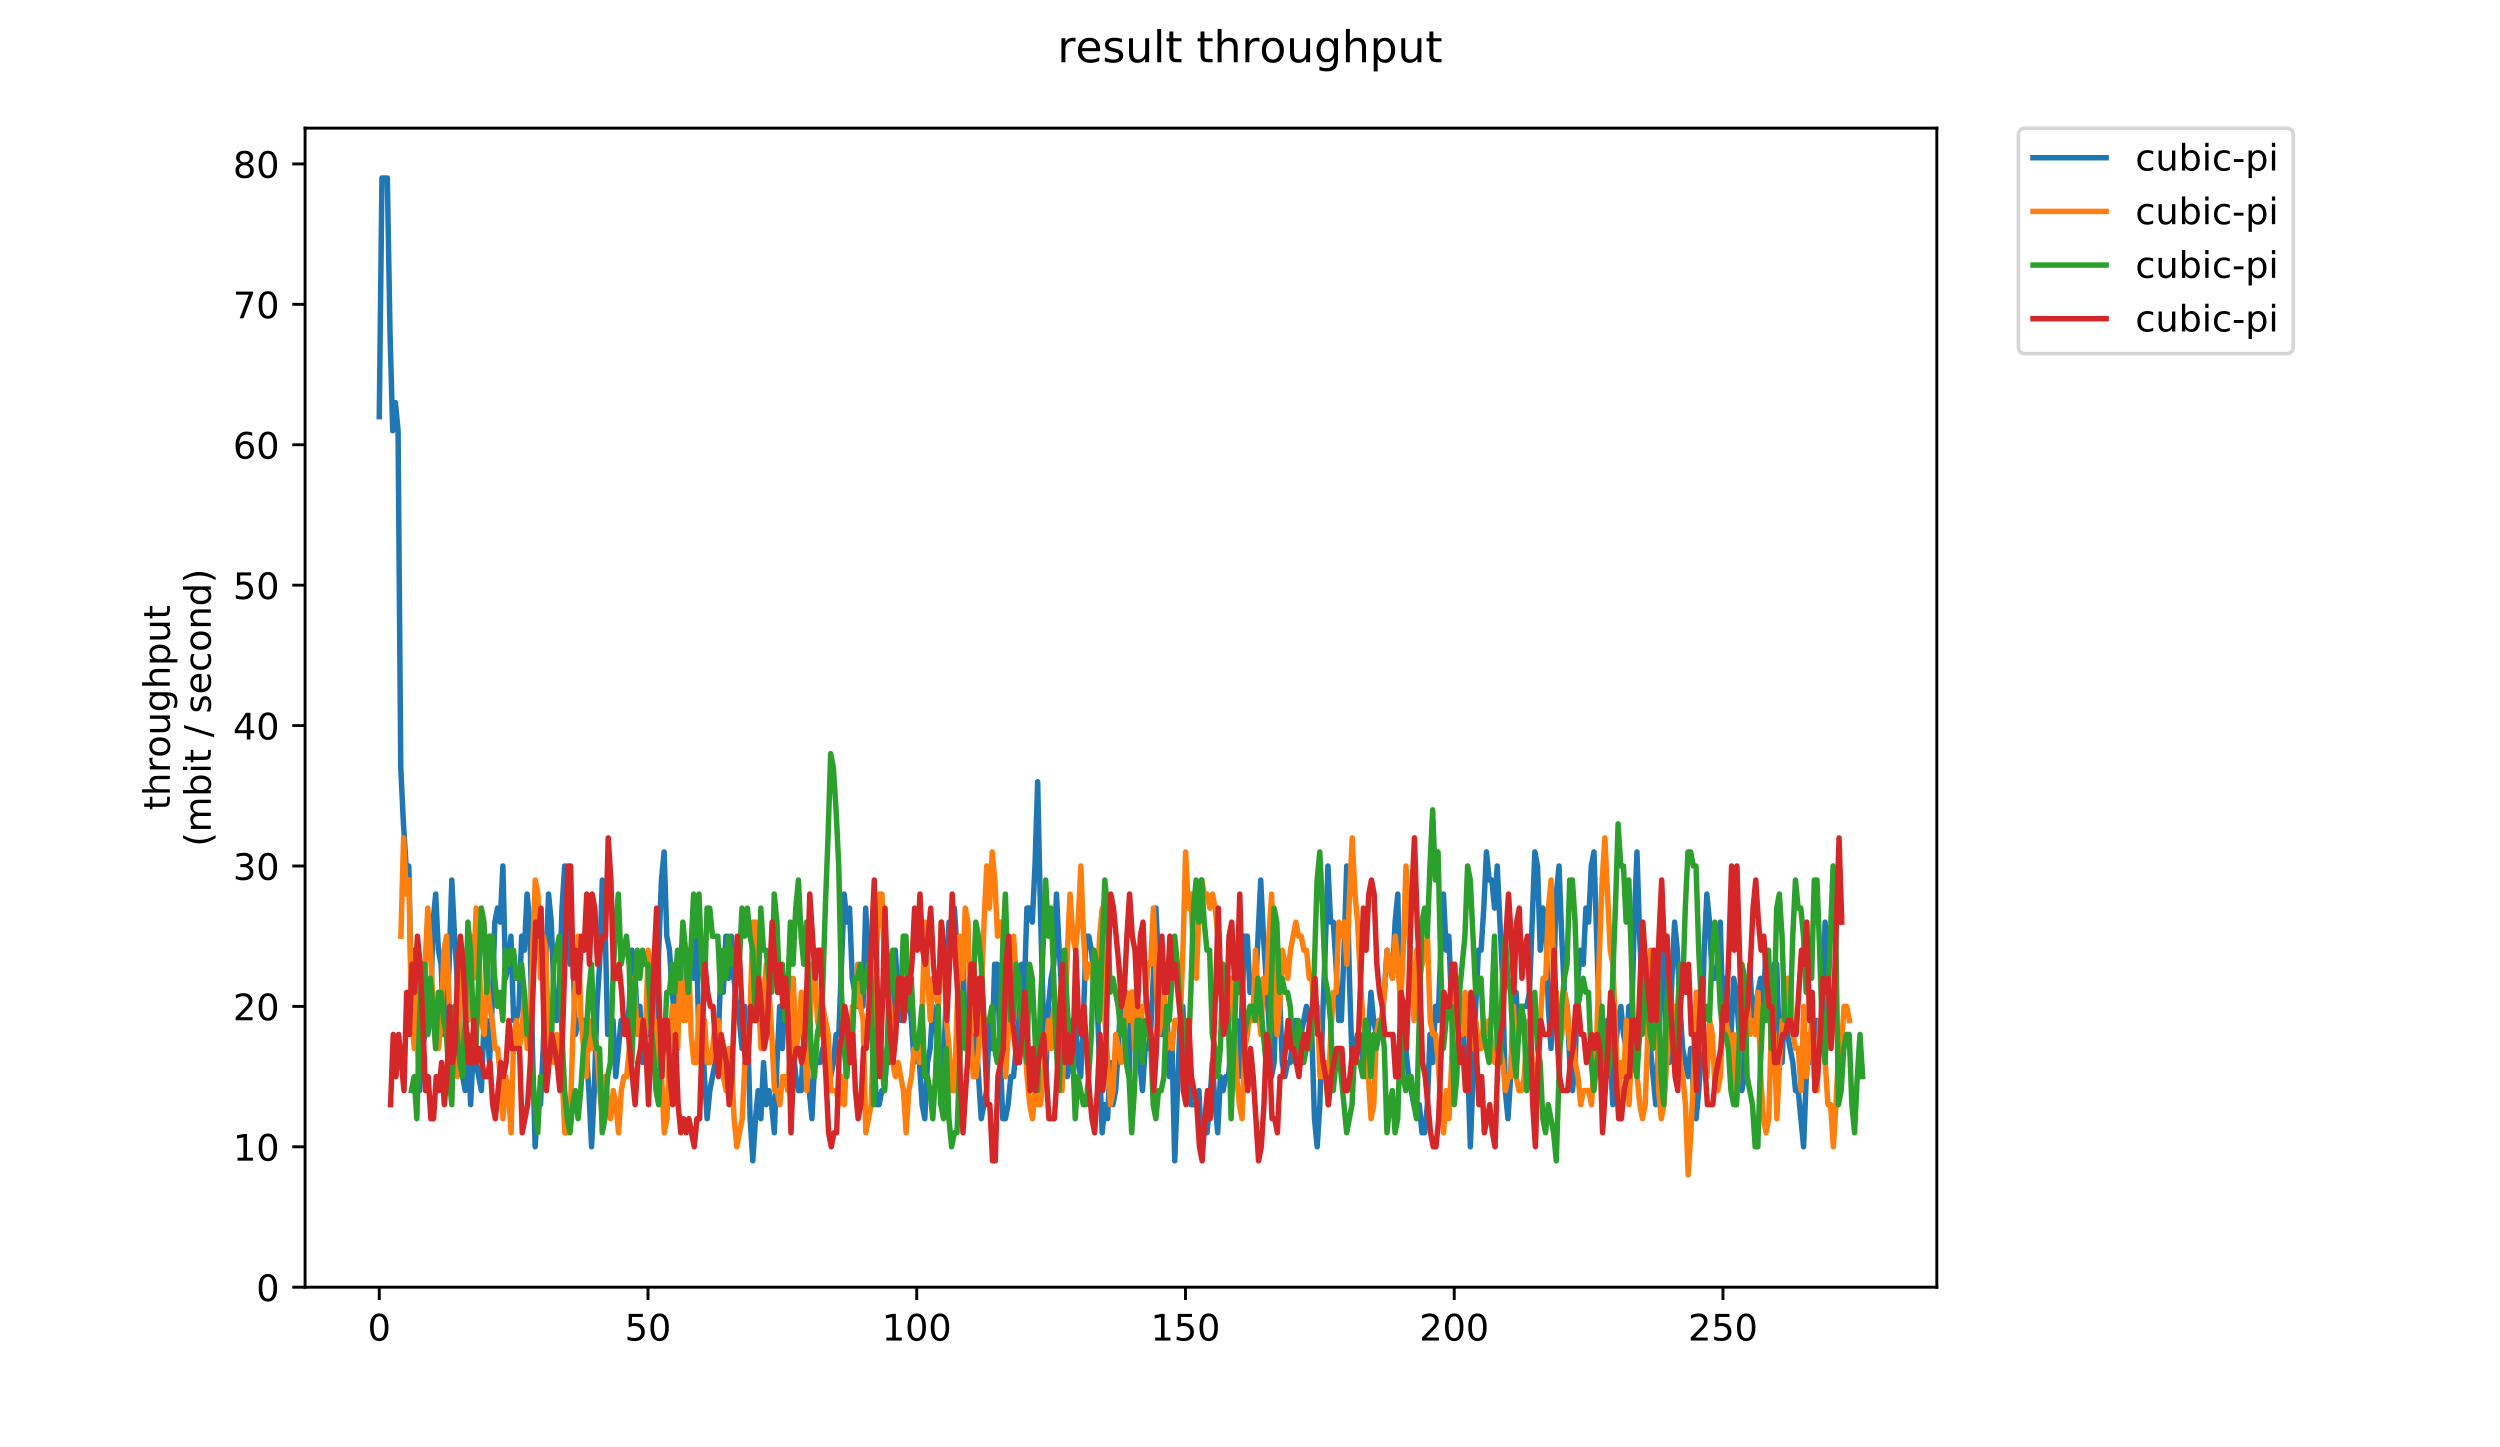 <?xml version="1.0" encoding="utf-8" standalone="no"?>
<!DOCTYPE svg PUBLIC "-//W3C//DTD SVG 1.1//EN"
  "http://www.w3.org/Graphics/SVG/1.1/DTD/svg11.dtd">
<!-- Created with matplotlib (https://matplotlib.org/) -->
<svg height="396pt" version="1.1" viewBox="0 0 684 396" width="684pt" xmlns="http://www.w3.org/2000/svg" xmlns:xlink="http://www.w3.org/1999/xlink">
 <defs>
  <style type="text/css">
*{stroke-linecap:butt;stroke-linejoin:round;}
  </style>
 </defs>
 <g id="figure_1">
  <g id="patch_1">
   <path d="M 0 396 
L 684 396 
L 684 0 
L 0 0 
z
" style="fill:#ffffff;"/>
  </g>
  <g id="axes_1">
   <g id="patch_2">
    <path d="M 83.472 352.174 
L 529.913 352.174 
L 529.913 35.062 
L 83.472 35.062 
z
" style="fill:#ffffff;"/>
   </g>
   <g id="matplotlib.axis_1">
    <g id="xtick_1">
     <g id="line2d_1">
      <defs>
       <path d="M 0 0 
L 0 3.5 
" id="m7a12305011" style="stroke:#000000;stroke-width:0.8;"/>
      </defs>
      <g>
       <use style="stroke:#000000;stroke-width:0.8;" x="103.765" xlink:href="#m7a12305011" y="352.174"/>
      </g>
     </g>
     <g id="text_1">
      <!-- 0 -->
      <defs>
       <path d="M 31.781 66.406 
Q 24.172 66.406 20.328 58.906 
Q 16.5 51.422 16.5 36.375 
Q 16.5 21.391 20.328 13.891 
Q 24.172 6.391 31.781 6.391 
Q 39.453 6.391 43.281 13.891 
Q 47.125 21.391 47.125 36.375 
Q 47.125 51.422 43.281 58.906 
Q 39.453 66.406 31.781 66.406 
z
M 31.781 74.219 
Q 44.047 74.219 50.516 64.516 
Q 56.984 54.828 56.984 36.375 
Q 56.984 17.969 50.516 8.266 
Q 44.047 -1.422 31.781 -1.422 
Q 19.531 -1.422 13.062 8.266 
Q 6.594 17.969 6.594 36.375 
Q 6.594 54.828 13.062 64.516 
Q 19.531 74.219 31.781 74.219 
z
" id="DejaVuSans-48"/>
      </defs>
      <g transform="translate(100.584 366.773)scale(0.1 -0.1)">
       <use xlink:href="#DejaVuSans-48"/>
      </g>
     </g>
    </g>
    <g id="xtick_2">
     <g id="line2d_2">
      <g>
       <use style="stroke:#000000;stroke-width:0.8;" x="177.293" xlink:href="#m7a12305011" y="352.174"/>
      </g>
     </g>
     <g id="text_2">
      <!-- 50 -->
      <defs>
       <path d="M 10.797 72.906 
L 49.516 72.906 
L 49.516 64.594 
L 19.828 64.594 
L 19.828 46.734 
Q 21.969 47.469 24.109 47.828 
Q 26.266 48.188 28.422 48.188 
Q 40.625 48.188 47.75 41.5 
Q 54.891 34.812 54.891 23.391 
Q 54.891 11.625 47.562 5.094 
Q 40.234 -1.422 26.906 -1.422 
Q 22.312 -1.422 17.547 -0.641 
Q 12.797 0.141 7.719 1.703 
L 7.719 11.625 
Q 12.109 9.234 16.797 8.062 
Q 21.484 6.891 26.703 6.891 
Q 35.156 6.891 40.078 11.328 
Q 45.016 15.766 45.016 23.391 
Q 45.016 31 40.078 35.438 
Q 35.156 39.891 26.703 39.891 
Q 22.75 39.891 18.812 39.016 
Q 14.891 38.141 10.797 36.281 
z
" id="DejaVuSans-53"/>
      </defs>
      <g transform="translate(170.93 366.773)scale(0.1 -0.1)">
       <use xlink:href="#DejaVuSans-53"/>
       <use x="63.623" xlink:href="#DejaVuSans-48"/>
      </g>
     </g>
    </g>
    <g id="xtick_3">
     <g id="line2d_3">
      <g>
       <use style="stroke:#000000;stroke-width:0.8;" x="250.82" xlink:href="#m7a12305011" y="352.174"/>
      </g>
     </g>
     <g id="text_3">
      <!-- 100 -->
      <defs>
       <path d="M 12.406 8.297 
L 28.516 8.297 
L 28.516 63.922 
L 10.984 60.406 
L 10.984 69.391 
L 28.422 72.906 
L 38.281 72.906 
L 38.281 8.297 
L 54.391 8.297 
L 54.391 0 
L 12.406 0 
z
" id="DejaVuSans-49"/>
      </defs>
      <g transform="translate(241.277 366.773)scale(0.1 -0.1)">
       <use xlink:href="#DejaVuSans-49"/>
       <use x="63.623" xlink:href="#DejaVuSans-48"/>
       <use x="127.246" xlink:href="#DejaVuSans-48"/>
      </g>
     </g>
    </g>
    <g id="xtick_4">
     <g id="line2d_4">
      <g>
       <use style="stroke:#000000;stroke-width:0.8;" x="324.348" xlink:href="#m7a12305011" y="352.174"/>
      </g>
     </g>
     <g id="text_4">
      <!-- 150 -->
      <g transform="translate(314.804 366.773)scale(0.1 -0.1)">
       <use xlink:href="#DejaVuSans-49"/>
       <use x="63.623" xlink:href="#DejaVuSans-53"/>
       <use x="127.246" xlink:href="#DejaVuSans-48"/>
      </g>
     </g>
    </g>
    <g id="xtick_5">
     <g id="line2d_5">
      <g>
       <use style="stroke:#000000;stroke-width:0.8;" x="397.876" xlink:href="#m7a12305011" y="352.174"/>
      </g>
     </g>
     <g id="text_5">
      <!-- 200 -->
      <defs>
       <path d="M 19.188 8.297 
L 53.609 8.297 
L 53.609 0 
L 7.328 0 
L 7.328 8.297 
Q 12.938 14.109 22.625 23.891 
Q 32.328 33.688 34.812 36.531 
Q 39.547 41.844 41.422 45.531 
Q 43.312 49.219 43.312 52.781 
Q 43.312 58.594 39.234 62.25 
Q 35.156 65.922 28.609 65.922 
Q 23.969 65.922 18.812 64.312 
Q 13.672 62.703 7.812 59.422 
L 7.812 69.391 
Q 13.766 71.781 18.938 73 
Q 24.125 74.219 28.422 74.219 
Q 39.75 74.219 46.484 68.547 
Q 53.219 62.891 53.219 53.422 
Q 53.219 48.922 51.531 44.891 
Q 49.859 40.875 45.406 35.406 
Q 44.188 33.984 37.641 27.219 
Q 31.109 20.453 19.188 8.297 
z
" id="DejaVuSans-50"/>
      </defs>
      <g transform="translate(388.332 366.773)scale(0.1 -0.1)">
       <use xlink:href="#DejaVuSans-50"/>
       <use x="63.623" xlink:href="#DejaVuSans-48"/>
       <use x="127.246" xlink:href="#DejaVuSans-48"/>
      </g>
     </g>
    </g>
    <g id="xtick_6">
     <g id="line2d_6">
      <g>
       <use style="stroke:#000000;stroke-width:0.8;" x="471.403" xlink:href="#m7a12305011" y="352.174"/>
      </g>
     </g>
     <g id="text_6">
      <!-- 250 -->
      <g transform="translate(461.86 366.773)scale(0.1 -0.1)">
       <use xlink:href="#DejaVuSans-50"/>
       <use x="63.623" xlink:href="#DejaVuSans-53"/>
       <use x="127.246" xlink:href="#DejaVuSans-48"/>
      </g>
     </g>
    </g>
   </g>
   <g id="matplotlib.axis_2">
    <g id="ytick_1">
     <g id="line2d_7">
      <defs>
       <path d="M 0 0 
L -3.5 0 
" id="m8b62bce4c6" style="stroke:#000000;stroke-width:0.8;"/>
      </defs>
      <g>
       <use style="stroke:#000000;stroke-width:0.8;" x="83.472" xlink:href="#m8b62bce4c6" y="352.174"/>
      </g>
     </g>
     <g id="text_7">
      <!-- 0 -->
      <g transform="translate(70.11 355.973)scale(0.1 -0.1)">
       <use xlink:href="#DejaVuSans-48"/>
      </g>
     </g>
    </g>
    <g id="ytick_2">
     <g id="line2d_8">
      <g>
       <use style="stroke:#000000;stroke-width:0.8;" x="83.472" xlink:href="#m8b62bce4c6" y="313.76"/>
      </g>
     </g>
     <g id="text_8">
      <!-- 10 -->
      <g transform="translate(63.747 317.559)scale(0.1 -0.1)">
       <use xlink:href="#DejaVuSans-49"/>
       <use x="63.623" xlink:href="#DejaVuSans-48"/>
      </g>
     </g>
    </g>
    <g id="ytick_3">
     <g id="line2d_9">
      <g>
       <use style="stroke:#000000;stroke-width:0.8;" x="83.472" xlink:href="#m8b62bce4c6" y="275.345"/>
      </g>
     </g>
     <g id="text_9">
      <!-- 20 -->
      <g transform="translate(63.747 279.144)scale(0.1 -0.1)">
       <use xlink:href="#DejaVuSans-50"/>
       <use x="63.623" xlink:href="#DejaVuSans-48"/>
      </g>
     </g>
    </g>
    <g id="ytick_4">
     <g id="line2d_10">
      <g>
       <use style="stroke:#000000;stroke-width:0.8;" x="83.472" xlink:href="#m8b62bce4c6" y="236.931"/>
      </g>
     </g>
     <g id="text_10">
      <!-- 30 -->
      <defs>
       <path d="M 40.578 39.312 
Q 47.656 37.797 51.625 33 
Q 55.609 28.219 55.609 21.188 
Q 55.609 10.406 48.188 4.484 
Q 40.766 -1.422 27.094 -1.422 
Q 22.516 -1.422 17.656 -0.516 
Q 12.797 0.391 7.625 2.203 
L 7.625 11.719 
Q 11.719 9.328 16.594 8.109 
Q 21.484 6.891 26.812 6.891 
Q 36.078 6.891 40.938 10.547 
Q 45.797 14.203 45.797 21.188 
Q 45.797 27.641 41.281 31.266 
Q 36.766 34.906 28.719 34.906 
L 20.219 34.906 
L 20.219 43.016 
L 29.109 43.016 
Q 36.375 43.016 40.234 45.922 
Q 44.094 48.828 44.094 54.297 
Q 44.094 59.906 40.109 62.906 
Q 36.141 65.922 28.719 65.922 
Q 24.656 65.922 20.016 65.031 
Q 15.375 64.156 9.812 62.312 
L 9.812 71.094 
Q 15.438 72.656 20.344 73.438 
Q 25.25 74.219 29.594 74.219 
Q 40.828 74.219 47.359 69.109 
Q 53.906 64.016 53.906 55.328 
Q 53.906 49.266 50.438 45.094 
Q 46.969 40.922 40.578 39.312 
z
" id="DejaVuSans-51"/>
      </defs>
      <g transform="translate(63.747 240.73)scale(0.1 -0.1)">
       <use xlink:href="#DejaVuSans-51"/>
       <use x="63.623" xlink:href="#DejaVuSans-48"/>
      </g>
     </g>
    </g>
    <g id="ytick_5">
     <g id="line2d_11">
      <g>
       <use style="stroke:#000000;stroke-width:0.8;" x="83.472" xlink:href="#m8b62bce4c6" y="198.516"/>
      </g>
     </g>
     <g id="text_11">
      <!-- 40 -->
      <defs>
       <path d="M 37.797 64.312 
L 12.891 25.391 
L 37.797 25.391 
z
M 35.203 72.906 
L 47.609 72.906 
L 47.609 25.391 
L 58.016 25.391 
L 58.016 17.188 
L 47.609 17.188 
L 47.609 0 
L 37.797 0 
L 37.797 17.188 
L 4.891 17.188 
L 4.891 26.703 
z
" id="DejaVuSans-52"/>
      </defs>
      <g transform="translate(63.747 202.315)scale(0.1 -0.1)">
       <use xlink:href="#DejaVuSans-52"/>
       <use x="63.623" xlink:href="#DejaVuSans-48"/>
      </g>
     </g>
    </g>
    <g id="ytick_6">
     <g id="line2d_12">
      <g>
       <use style="stroke:#000000;stroke-width:0.8;" x="83.472" xlink:href="#m8b62bce4c6" y="160.102"/>
      </g>
     </g>
     <g id="text_12">
      <!-- 50 -->
      <g transform="translate(63.747 163.901)scale(0.1 -0.1)">
       <use xlink:href="#DejaVuSans-53"/>
       <use x="63.623" xlink:href="#DejaVuSans-48"/>
      </g>
     </g>
    </g>
    <g id="ytick_7">
     <g id="line2d_13">
      <g>
       <use style="stroke:#000000;stroke-width:0.8;" x="83.472" xlink:href="#m8b62bce4c6" y="121.687"/>
      </g>
     </g>
     <g id="text_13">
      <!-- 60 -->
      <defs>
       <path d="M 33.016 40.375 
Q 26.375 40.375 22.484 35.828 
Q 18.609 31.297 18.609 23.391 
Q 18.609 15.531 22.484 10.953 
Q 26.375 6.391 33.016 6.391 
Q 39.656 6.391 43.531 10.953 
Q 47.406 15.531 47.406 23.391 
Q 47.406 31.297 43.531 35.828 
Q 39.656 40.375 33.016 40.375 
z
M 52.594 71.297 
L 52.594 62.312 
Q 48.875 64.062 45.094 64.984 
Q 41.312 65.922 37.594 65.922 
Q 27.828 65.922 22.672 59.328 
Q 17.531 52.734 16.797 39.406 
Q 19.672 43.656 24.016 45.922 
Q 28.375 48.188 33.594 48.188 
Q 44.578 48.188 50.953 41.516 
Q 57.328 34.859 57.328 23.391 
Q 57.328 12.156 50.688 5.359 
Q 44.047 -1.422 33.016 -1.422 
Q 20.359 -1.422 13.672 8.266 
Q 6.984 17.969 6.984 36.375 
Q 6.984 53.656 15.188 63.938 
Q 23.391 74.219 37.203 74.219 
Q 40.922 74.219 44.703 73.484 
Q 48.484 72.75 52.594 71.297 
z
" id="DejaVuSans-54"/>
      </defs>
      <g transform="translate(63.747 125.486)scale(0.1 -0.1)">
       <use xlink:href="#DejaVuSans-54"/>
       <use x="63.623" xlink:href="#DejaVuSans-48"/>
      </g>
     </g>
    </g>
    <g id="ytick_8">
     <g id="line2d_14">
      <g>
       <use style="stroke:#000000;stroke-width:0.8;" x="83.472" xlink:href="#m8b62bce4c6" y="83.273"/>
      </g>
     </g>
     <g id="text_14">
      <!-- 70 -->
      <defs>
       <path d="M 8.203 72.906 
L 55.078 72.906 
L 55.078 68.703 
L 28.609 0 
L 18.312 0 
L 43.219 64.594 
L 8.203 64.594 
z
" id="DejaVuSans-55"/>
      </defs>
      <g transform="translate(63.747 87.072)scale(0.1 -0.1)">
       <use xlink:href="#DejaVuSans-55"/>
       <use x="63.623" xlink:href="#DejaVuSans-48"/>
      </g>
     </g>
    </g>
    <g id="ytick_9">
     <g id="line2d_15">
      <g>
       <use style="stroke:#000000;stroke-width:0.8;" x="83.472" xlink:href="#m8b62bce4c6" y="44.858"/>
      </g>
     </g>
     <g id="text_15">
      <!-- 80 -->
      <defs>
       <path d="M 31.781 34.625 
Q 24.75 34.625 20.719 30.859 
Q 16.703 27.094 16.703 20.516 
Q 16.703 13.922 20.719 10.156 
Q 24.75 6.391 31.781 6.391 
Q 38.812 6.391 42.859 10.172 
Q 46.922 13.969 46.922 20.516 
Q 46.922 27.094 42.891 30.859 
Q 38.875 34.625 31.781 34.625 
z
M 21.922 38.812 
Q 15.578 40.375 12.031 44.719 
Q 8.5 49.078 8.5 55.328 
Q 8.5 64.062 14.719 69.141 
Q 20.953 74.219 31.781 74.219 
Q 42.672 74.219 48.875 69.141 
Q 55.078 64.062 55.078 55.328 
Q 55.078 49.078 51.531 44.719 
Q 48 40.375 41.703 38.812 
Q 48.828 37.156 52.797 32.312 
Q 56.781 27.484 56.781 20.516 
Q 56.781 9.906 50.312 4.234 
Q 43.844 -1.422 31.781 -1.422 
Q 19.734 -1.422 13.25 4.234 
Q 6.781 9.906 6.781 20.516 
Q 6.781 27.484 10.781 32.312 
Q 14.797 37.156 21.922 38.812 
z
M 18.312 54.391 
Q 18.312 48.734 21.844 45.562 
Q 25.391 42.391 31.781 42.391 
Q 38.141 42.391 41.719 45.562 
Q 45.312 48.734 45.312 54.391 
Q 45.312 60.062 41.719 63.234 
Q 38.141 66.406 31.781 66.406 
Q 25.391 66.406 21.844 63.234 
Q 18.312 60.062 18.312 54.391 
z
" id="DejaVuSans-56"/>
      </defs>
      <g transform="translate(63.747 48.657)scale(0.1 -0.1)">
       <use xlink:href="#DejaVuSans-56"/>
       <use x="63.623" xlink:href="#DejaVuSans-48"/>
      </g>
     </g>
    </g>
    <g id="text_16">
     <!-- throughput -->
     <defs>
      <path d="M 18.312 70.219 
L 18.312 54.688 
L 36.812 54.688 
L 36.812 47.703 
L 18.312 47.703 
L 18.312 18.016 
Q 18.312 11.328 20.141 9.422 
Q 21.969 7.516 27.594 7.516 
L 36.812 7.516 
L 36.812 0 
L 27.594 0 
Q 17.188 0 13.234 3.875 
Q 9.281 7.766 9.281 18.016 
L 9.281 47.703 
L 2.688 47.703 
L 2.688 54.688 
L 9.281 54.688 
L 9.281 70.219 
z
" id="DejaVuSans-116"/>
      <path d="M 54.891 33.016 
L 54.891 0 
L 45.906 0 
L 45.906 32.719 
Q 45.906 40.484 42.875 44.328 
Q 39.844 48.188 33.797 48.188 
Q 26.516 48.188 22.312 43.547 
Q 18.109 38.922 18.109 30.906 
L 18.109 0 
L 9.078 0 
L 9.078 75.984 
L 18.109 75.984 
L 18.109 46.188 
Q 21.344 51.125 25.703 53.562 
Q 30.078 56 35.797 56 
Q 45.219 56 50.047 50.172 
Q 54.891 44.344 54.891 33.016 
z
" id="DejaVuSans-104"/>
      <path d="M 41.109 46.297 
Q 39.594 47.172 37.812 47.578 
Q 36.031 48 33.891 48 
Q 26.266 48 22.188 43.047 
Q 18.109 38.094 18.109 28.812 
L 18.109 0 
L 9.078 0 
L 9.078 54.688 
L 18.109 54.688 
L 18.109 46.188 
Q 20.953 51.172 25.484 53.578 
Q 30.031 56 36.531 56 
Q 37.453 56 38.578 55.875 
Q 39.703 55.766 41.062 55.516 
z
" id="DejaVuSans-114"/>
      <path d="M 30.609 48.391 
Q 23.391 48.391 19.188 42.75 
Q 14.984 37.109 14.984 27.297 
Q 14.984 17.484 19.156 11.844 
Q 23.344 6.203 30.609 6.203 
Q 37.797 6.203 41.984 11.859 
Q 46.188 17.531 46.188 27.297 
Q 46.188 37.016 41.984 42.703 
Q 37.797 48.391 30.609 48.391 
z
M 30.609 56 
Q 42.328 56 49.016 48.375 
Q 55.719 40.766 55.719 27.297 
Q 55.719 13.875 49.016 6.219 
Q 42.328 -1.422 30.609 -1.422 
Q 18.844 -1.422 12.172 6.219 
Q 5.516 13.875 5.516 27.297 
Q 5.516 40.766 12.172 48.375 
Q 18.844 56 30.609 56 
z
" id="DejaVuSans-111"/>
      <path d="M 8.5 21.578 
L 8.5 54.688 
L 17.484 54.688 
L 17.484 21.922 
Q 17.484 14.156 20.5 10.266 
Q 23.531 6.391 29.594 6.391 
Q 36.859 6.391 41.078 11.031 
Q 45.312 15.672 45.312 23.688 
L 45.312 54.688 
L 54.297 54.688 
L 54.297 0 
L 45.312 0 
L 45.312 8.406 
Q 42.047 3.422 37.719 1 
Q 33.406 -1.422 27.688 -1.422 
Q 18.266 -1.422 13.375 4.438 
Q 8.5 10.297 8.5 21.578 
z
M 31.109 56 
z
" id="DejaVuSans-117"/>
      <path d="M 45.406 27.984 
Q 45.406 37.75 41.375 43.109 
Q 37.359 48.484 30.078 48.484 
Q 22.859 48.484 18.828 43.109 
Q 14.797 37.75 14.797 27.984 
Q 14.797 18.266 18.828 12.891 
Q 22.859 7.516 30.078 7.516 
Q 37.359 7.516 41.375 12.891 
Q 45.406 18.266 45.406 27.984 
z
M 54.391 6.781 
Q 54.391 -7.172 48.188 -13.984 
Q 42 -20.797 29.203 -20.797 
Q 24.469 -20.797 20.266 -20.094 
Q 16.062 -19.391 12.109 -17.922 
L 12.109 -9.188 
Q 16.062 -11.328 19.922 -12.344 
Q 23.781 -13.375 27.781 -13.375 
Q 36.625 -13.375 41.016 -8.766 
Q 45.406 -4.156 45.406 5.172 
L 45.406 9.625 
Q 42.625 4.781 38.281 2.391 
Q 33.938 0 27.875 0 
Q 17.828 0 11.672 7.656 
Q 5.516 15.328 5.516 27.984 
Q 5.516 40.672 11.672 48.328 
Q 17.828 56 27.875 56 
Q 33.938 56 38.281 53.609 
Q 42.625 51.219 45.406 46.391 
L 45.406 54.688 
L 54.391 54.688 
z
" id="DejaVuSans-103"/>
      <path d="M 18.109 8.203 
L 18.109 -20.797 
L 9.078 -20.797 
L 9.078 54.688 
L 18.109 54.688 
L 18.109 46.391 
Q 20.953 51.266 25.266 53.625 
Q 29.594 56 35.594 56 
Q 45.562 56 51.781 48.094 
Q 58.016 40.188 58.016 27.297 
Q 58.016 14.406 51.781 6.484 
Q 45.562 -1.422 35.594 -1.422 
Q 29.594 -1.422 25.266 0.953 
Q 20.953 3.328 18.109 8.203 
z
M 48.688 27.297 
Q 48.688 37.203 44.609 42.844 
Q 40.531 48.484 33.406 48.484 
Q 26.266 48.484 22.188 42.844 
Q 18.109 37.203 18.109 27.297 
Q 18.109 17.391 22.188 11.75 
Q 26.266 6.109 33.406 6.109 
Q 40.531 6.109 44.609 11.75 
Q 48.688 17.391 48.688 27.297 
z
" id="DejaVuSans-112"/>
     </defs>
     <g transform="translate(46.47 221.675)rotate(-90)scale(0.1 -0.1)">
      <use xlink:href="#DejaVuSans-116"/>
      <use x="39.209" xlink:href="#DejaVuSans-104"/>
      <use x="102.588" xlink:href="#DejaVuSans-114"/>
      <use x="143.67" xlink:href="#DejaVuSans-111"/>
      <use x="204.852" xlink:href="#DejaVuSans-117"/>
      <use x="268.23" xlink:href="#DejaVuSans-103"/>
      <use x="331.707" xlink:href="#DejaVuSans-104"/>
      <use x="395.086" xlink:href="#DejaVuSans-112"/>
      <use x="458.562" xlink:href="#DejaVuSans-117"/>
      <use x="521.941" xlink:href="#DejaVuSans-116"/>
     </g>
     <!-- (mbit / second) -->
     <defs>
      <path d="M 31 75.875 
Q 24.469 64.656 21.281 53.656 
Q 18.109 42.672 18.109 31.391 
Q 18.109 20.125 21.312 9.062 
Q 24.516 -2 31 -13.188 
L 23.188 -13.188 
Q 15.875 -1.703 12.234 9.375 
Q 8.594 20.453 8.594 31.391 
Q 8.594 42.281 12.203 53.312 
Q 15.828 64.359 23.188 75.875 
z
" id="DejaVuSans-40"/>
      <path d="M 52 44.188 
Q 55.375 50.25 60.062 53.125 
Q 64.75 56 71.094 56 
Q 79.641 56 84.281 50.016 
Q 88.922 44.047 88.922 33.016 
L 88.922 0 
L 79.891 0 
L 79.891 32.719 
Q 79.891 40.578 77.094 44.375 
Q 74.312 48.188 68.609 48.188 
Q 61.625 48.188 57.562 43.547 
Q 53.516 38.922 53.516 30.906 
L 53.516 0 
L 44.484 0 
L 44.484 32.719 
Q 44.484 40.625 41.703 44.406 
Q 38.922 48.188 33.109 48.188 
Q 26.219 48.188 22.156 43.531 
Q 18.109 38.875 18.109 30.906 
L 18.109 0 
L 9.078 0 
L 9.078 54.688 
L 18.109 54.688 
L 18.109 46.188 
Q 21.188 51.219 25.484 53.609 
Q 29.781 56 35.688 56 
Q 41.656 56 45.828 52.969 
Q 50 49.953 52 44.188 
z
" id="DejaVuSans-109"/>
      <path d="M 48.688 27.297 
Q 48.688 37.203 44.609 42.844 
Q 40.531 48.484 33.406 48.484 
Q 26.266 48.484 22.188 42.844 
Q 18.109 37.203 18.109 27.297 
Q 18.109 17.391 22.188 11.75 
Q 26.266 6.109 33.406 6.109 
Q 40.531 6.109 44.609 11.75 
Q 48.688 17.391 48.688 27.297 
z
M 18.109 46.391 
Q 20.953 51.266 25.266 53.625 
Q 29.594 56 35.594 56 
Q 45.562 56 51.781 48.094 
Q 58.016 40.188 58.016 27.297 
Q 58.016 14.406 51.781 6.484 
Q 45.562 -1.422 35.594 -1.422 
Q 29.594 -1.422 25.266 0.953 
Q 20.953 3.328 18.109 8.203 
L 18.109 0 
L 9.078 0 
L 9.078 75.984 
L 18.109 75.984 
z
" id="DejaVuSans-98"/>
      <path d="M 9.422 54.688 
L 18.406 54.688 
L 18.406 0 
L 9.422 0 
z
M 9.422 75.984 
L 18.406 75.984 
L 18.406 64.594 
L 9.422 64.594 
z
" id="DejaVuSans-105"/>
      <path id="DejaVuSans-32"/>
      <path d="M 25.391 72.906 
L 33.688 72.906 
L 8.297 -9.281 
L 0 -9.281 
z
" id="DejaVuSans-47"/>
      <path d="M 44.281 53.078 
L 44.281 44.578 
Q 40.484 46.531 36.375 47.5 
Q 32.281 48.484 27.875 48.484 
Q 21.188 48.484 17.844 46.438 
Q 14.5 44.391 14.5 40.281 
Q 14.5 37.156 16.891 35.375 
Q 19.281 33.594 26.516 31.984 
L 29.594 31.297 
Q 39.156 29.25 43.188 25.516 
Q 47.219 21.781 47.219 15.094 
Q 47.219 7.469 41.188 3.016 
Q 35.156 -1.422 24.609 -1.422 
Q 20.219 -1.422 15.453 -0.562 
Q 10.688 0.297 5.422 2 
L 5.422 11.281 
Q 10.406 8.688 15.234 7.391 
Q 20.062 6.109 24.812 6.109 
Q 31.156 6.109 34.562 8.281 
Q 37.984 10.453 37.984 14.406 
Q 37.984 18.062 35.516 20.016 
Q 33.062 21.969 24.703 23.781 
L 21.578 24.516 
Q 13.234 26.266 9.516 29.906 
Q 5.812 33.547 5.812 39.891 
Q 5.812 47.609 11.281 51.797 
Q 16.75 56 26.812 56 
Q 31.781 56 36.172 55.266 
Q 40.578 54.547 44.281 53.078 
z
" id="DejaVuSans-115"/>
      <path d="M 56.203 29.594 
L 56.203 25.203 
L 14.891 25.203 
Q 15.484 15.922 20.484 11.062 
Q 25.484 6.203 34.422 6.203 
Q 39.594 6.203 44.453 7.469 
Q 49.312 8.734 54.109 11.281 
L 54.109 2.781 
Q 49.266 0.734 44.188 -0.344 
Q 39.109 -1.422 33.891 -1.422 
Q 20.797 -1.422 13.156 6.188 
Q 5.516 13.812 5.516 26.812 
Q 5.516 40.234 12.766 48.109 
Q 20.016 56 32.328 56 
Q 43.359 56 49.781 48.891 
Q 56.203 41.797 56.203 29.594 
z
M 47.219 32.234 
Q 47.125 39.594 43.094 43.984 
Q 39.062 48.391 32.422 48.391 
Q 24.906 48.391 20.391 44.141 
Q 15.875 39.891 15.188 32.172 
z
" id="DejaVuSans-101"/>
      <path d="M 48.781 52.594 
L 48.781 44.188 
Q 44.969 46.297 41.141 47.344 
Q 37.312 48.391 33.406 48.391 
Q 24.656 48.391 19.812 42.844 
Q 14.984 37.312 14.984 27.297 
Q 14.984 17.281 19.812 11.734 
Q 24.656 6.203 33.406 6.203 
Q 37.312 6.203 41.141 7.25 
Q 44.969 8.297 48.781 10.406 
L 48.781 2.094 
Q 45.016 0.344 40.984 -0.531 
Q 36.969 -1.422 32.422 -1.422 
Q 20.062 -1.422 12.781 6.344 
Q 5.516 14.109 5.516 27.297 
Q 5.516 40.672 12.859 48.328 
Q 20.219 56 33.016 56 
Q 37.156 56 41.109 55.141 
Q 45.062 54.297 48.781 52.594 
z
" id="DejaVuSans-99"/>
      <path d="M 54.891 33.016 
L 54.891 0 
L 45.906 0 
L 45.906 32.719 
Q 45.906 40.484 42.875 44.328 
Q 39.844 48.188 33.797 48.188 
Q 26.516 48.188 22.312 43.547 
Q 18.109 38.922 18.109 30.906 
L 18.109 0 
L 9.078 0 
L 9.078 54.688 
L 18.109 54.688 
L 18.109 46.188 
Q 21.344 51.125 25.703 53.562 
Q 30.078 56 35.797 56 
Q 45.219 56 50.047 50.172 
Q 54.891 44.344 54.891 33.016 
z
" id="DejaVuSans-110"/>
      <path d="M 45.406 46.391 
L 45.406 75.984 
L 54.391 75.984 
L 54.391 0 
L 45.406 0 
L 45.406 8.203 
Q 42.578 3.328 38.25 0.953 
Q 33.938 -1.422 27.875 -1.422 
Q 17.969 -1.422 11.734 6.484 
Q 5.516 14.406 5.516 27.297 
Q 5.516 40.188 11.734 48.094 
Q 17.969 56 27.875 56 
Q 33.938 56 38.25 53.625 
Q 42.578 51.266 45.406 46.391 
z
M 14.797 27.297 
Q 14.797 17.391 18.875 11.75 
Q 22.953 6.109 30.078 6.109 
Q 37.203 6.109 41.297 11.75 
Q 45.406 17.391 45.406 27.297 
Q 45.406 37.203 41.297 42.844 
Q 37.203 48.484 30.078 48.484 
Q 22.953 48.484 18.875 42.844 
Q 14.797 37.203 14.797 27.297 
z
" id="DejaVuSans-100"/>
      <path d="M 8.016 75.875 
L 15.828 75.875 
Q 23.141 64.359 26.781 53.312 
Q 30.422 42.281 30.422 31.391 
Q 30.422 20.453 26.781 9.375 
Q 23.141 -1.703 15.828 -13.188 
L 8.016 -13.188 
Q 14.5 -2 17.703 9.062 
Q 20.906 20.125 20.906 31.391 
Q 20.906 42.672 17.703 53.656 
Q 14.5 64.656 8.016 75.875 
z
" id="DejaVuSans-41"/>
     </defs>
     <g transform="translate(57.668 231.609)rotate(-90)scale(0.1 -0.1)">
      <use xlink:href="#DejaVuSans-40"/>
      <use x="39.014" xlink:href="#DejaVuSans-109"/>
      <use x="136.426" xlink:href="#DejaVuSans-98"/>
      <use x="199.902" xlink:href="#DejaVuSans-105"/>
      <use x="227.686" xlink:href="#DejaVuSans-116"/>
      <use x="266.895" xlink:href="#DejaVuSans-32"/>
      <use x="298.682" xlink:href="#DejaVuSans-47"/>
      <use x="332.373" xlink:href="#DejaVuSans-32"/>
      <use x="364.16" xlink:href="#DejaVuSans-115"/>
      <use x="416.26" xlink:href="#DejaVuSans-101"/>
      <use x="477.783" xlink:href="#DejaVuSans-99"/>
      <use x="532.764" xlink:href="#DejaVuSans-111"/>
      <use x="593.945" xlink:href="#DejaVuSans-110"/>
      <use x="657.324" xlink:href="#DejaVuSans-100"/>
      <use x="720.801" xlink:href="#DejaVuSans-41"/>
     </g>
    </g>
   </g>
   <g id="line2d_16">
    <path clip-path="url(#pb21892806f)" d="M 103.765 114.004 
L 104.5 48.7 
L 105.971 48.7 
L 106.706 90.956 
L 107.441 117.846 
L 108.177 110.163 
L 108.912 117.846 
L 109.647 210.041 
L 110.383 225.406 
L 111.118 236.931 
L 111.853 236.931 
L 112.588 275.345 
L 113.324 259.979 
L 114.794 298.394 
L 115.53 286.87 
L 116.265 283.028 
L 117 283.028 
L 117.735 279.187 
L 118.471 252.296 
L 119.206 244.614 
L 119.941 259.979 
L 120.676 263.821 
L 121.412 283.028 
L 122.147 279.187 
L 122.882 263.821 
L 123.618 240.772 
L 124.353 256.138 
L 125.088 267.662 
L 125.823 286.87 
L 126.559 294.552 
L 127.294 298.394 
L 128.029 283.028 
L 128.765 302.235 
L 129.5 286.87 
L 131.706 298.394 
L 132.441 279.187 
L 133.176 279.187 
L 133.911 290.711 
L 134.647 275.345 
L 135.382 252.296 
L 136.117 248.455 
L 136.853 252.296 
L 137.588 236.931 
L 138.323 267.662 
L 139.058 263.821 
L 139.794 256.138 
L 140.529 279.187 
L 141.264 279.187 
L 141.999 275.345 
L 142.735 256.138 
L 143.47 259.979 
L 144.205 244.614 
L 144.941 252.296 
L 145.676 286.87 
L 146.411 313.76 
L 147.146 302.235 
L 147.882 302.235 
L 148.617 286.87 
L 149.352 263.821 
L 150.088 244.614 
L 150.823 252.296 
L 151.558 271.504 
L 152.293 279.187 
L 153.029 271.504 
L 153.764 248.455 
L 154.499 236.931 
L 155.234 252.296 
L 155.97 263.821 
L 156.705 259.979 
L 157.44 283.028 
L 158.176 279.187 
L 159.646 279.187 
L 160.381 286.87 
L 161.117 298.394 
L 161.852 313.76 
L 162.587 298.394 
L 163.323 275.345 
L 164.058 263.821 
L 164.793 240.772 
L 165.528 252.296 
L 166.264 283.028 
L 166.999 279.187 
L 167.734 279.187 
L 168.469 294.552 
L 169.94 279.187 
L 170.675 279.187 
L 171.411 283.028 
L 172.146 275.345 
L 172.881 259.979 
L 173.616 263.821 
L 174.352 279.187 
L 175.087 275.345 
L 175.822 290.711 
L 176.557 283.028 
L 178.028 283.028 
L 178.763 271.504 
L 179.499 279.187 
L 180.969 240.772 
L 181.704 233.089 
L 182.44 256.138 
L 183.175 259.979 
L 183.91 271.504 
L 184.646 279.187 
L 185.381 267.662 
L 186.851 275.345 
L 187.587 263.821 
L 188.322 271.504 
L 189.057 259.979 
L 189.792 267.662 
L 190.528 256.138 
L 191.263 286.87 
L 191.998 279.187 
L 192.734 294.552 
L 193.469 306.077 
L 194.204 298.394 
L 196.41 286.87 
L 197.145 267.662 
L 197.881 271.504 
L 198.616 256.138 
L 199.351 267.662 
L 200.086 256.138 
L 200.822 267.662 
L 201.557 275.345 
L 202.292 279.187 
L 203.027 286.87 
L 203.763 275.345 
L 204.498 279.187 
L 205.233 306.077 
L 205.969 317.601 
L 206.704 306.077 
L 207.439 298.394 
L 208.174 306.077 
L 208.91 290.711 
L 209.645 302.235 
L 210.38 298.394 
L 211.116 302.235 
L 211.851 309.918 
L 212.586 290.711 
L 213.321 275.345 
L 214.057 286.87 
L 214.792 271.504 
L 215.527 267.662 
L 216.262 267.662 
L 216.998 286.87 
L 217.733 294.552 
L 218.468 298.394 
L 219.204 298.394 
L 219.939 283.028 
L 222.145 306.077 
L 222.88 290.711 
L 224.35 290.711 
L 225.086 286.87 
L 226.556 294.552 
L 227.292 294.552 
L 228.027 290.711 
L 228.762 283.028 
L 229.497 283.028 
L 230.968 244.614 
L 231.703 252.296 
L 232.439 248.455 
L 233.174 267.662 
L 234.644 275.345 
L 235.38 267.662 
L 236.115 275.345 
L 236.85 248.455 
L 237.585 263.821 
L 238.321 283.028 
L 239.056 286.87 
L 239.791 302.235 
L 240.527 302.235 
L 241.262 298.394 
L 241.997 298.394 
L 242.732 286.87 
L 243.468 290.711 
L 244.203 271.504 
L 244.938 259.979 
L 245.674 271.504 
L 246.409 279.187 
L 247.144 279.187 
L 248.615 271.504 
L 249.35 279.187 
L 250.085 290.711 
L 250.82 286.87 
L 251.556 290.711 
L 252.291 302.235 
L 253.026 306.077 
L 253.762 290.711 
L 254.497 286.87 
L 255.232 275.345 
L 255.967 279.187 
L 256.703 286.87 
L 257.438 302.235 
L 258.173 290.711 
L 259.644 252.296 
L 260.379 252.296 
L 261.114 248.455 
L 261.85 259.979 
L 262.585 275.345 
L 263.32 259.979 
L 264.055 279.187 
L 264.791 286.87 
L 265.526 290.711 
L 266.261 290.711 
L 266.997 283.028 
L 268.467 306.077 
L 269.938 298.394 
L 270.673 279.187 
L 271.408 286.87 
L 272.143 263.821 
L 272.879 263.821 
L 273.614 286.87 
L 274.349 306.077 
L 275.085 306.077 
L 275.82 302.235 
L 276.555 294.552 
L 277.29 294.552 
L 278.761 279.187 
L 279.496 263.821 
L 280.232 271.504 
L 280.967 248.455 
L 281.702 248.455 
L 282.437 252.296 
L 283.173 236.931 
L 283.908 213.882 
L 284.643 248.455 
L 285.378 275.345 
L 286.114 294.552 
L 286.849 275.345 
L 287.584 267.662 
L 288.32 263.821 
L 289.055 244.614 
L 289.79 259.979 
L 290.525 271.504 
L 291.261 279.187 
L 291.996 294.552 
L 292.731 290.711 
L 293.466 279.187 
L 294.202 279.187 
L 294.937 290.711 
L 295.672 294.552 
L 296.408 279.187 
L 297.143 256.138 
L 297.878 256.138 
L 298.613 259.979 
L 299.349 267.662 
L 300.084 271.504 
L 301.555 309.918 
L 302.29 302.235 
L 303.025 306.077 
L 303.76 290.711 
L 304.496 302.235 
L 305.231 298.394 
L 305.966 286.87 
L 306.701 271.504 
L 307.437 271.504 
L 308.172 290.711 
L 308.907 294.552 
L 309.643 271.504 
L 310.378 271.504 
L 311.113 283.028 
L 312.584 298.394 
L 313.319 286.87 
L 314.054 286.87 
L 314.79 283.028 
L 315.525 267.662 
L 316.26 248.455 
L 316.995 263.821 
L 317.731 283.028 
L 318.466 283.028 
L 319.201 275.345 
L 319.936 294.552 
L 320.672 286.87 
L 321.407 317.601 
L 322.878 279.187 
L 323.613 275.345 
L 324.348 290.711 
L 325.083 294.552 
L 325.819 302.235 
L 327.289 302.235 
L 328.025 298.394 
L 328.76 313.76 
L 329.495 306.077 
L 330.23 309.918 
L 330.966 302.235 
L 331.701 290.711 
L 332.436 302.235 
L 333.171 309.918 
L 333.907 294.552 
L 334.642 298.394 
L 335.377 294.552 
L 336.113 294.552 
L 336.848 286.87 
L 338.318 279.187 
L 339.054 294.552 
L 340.524 256.138 
L 341.259 256.138 
L 341.995 271.504 
L 342.73 267.662 
L 343.465 271.504 
L 344.936 240.772 
L 345.671 256.138 
L 347.142 279.187 
L 347.877 294.552 
L 348.612 290.711 
L 349.348 263.821 
L 350.083 271.504 
L 350.818 290.711 
L 351.553 294.552 
L 352.289 290.711 
L 353.024 290.711 
L 353.759 283.028 
L 354.494 279.187 
L 355.23 286.87 
L 357.436 275.345 
L 358.906 283.028 
L 359.641 306.077 
L 360.377 313.76 
L 361.112 302.235 
L 361.847 279.187 
L 362.583 259.979 
L 363.318 236.931 
L 364.053 252.296 
L 364.788 252.296 
L 365.524 263.821 
L 366.259 279.187 
L 366.994 279.187 
L 367.729 259.979 
L 368.465 236.931 
L 369.2 267.662 
L 369.935 290.711 
L 371.406 283.028 
L 372.141 283.028 
L 372.876 290.711 
L 373.612 294.552 
L 375.082 271.504 
L 375.817 279.187 
L 376.553 283.028 
L 377.288 279.187 
L 378.023 279.187 
L 378.759 271.504 
L 379.494 259.979 
L 380.964 267.662 
L 381.7 252.296 
L 382.435 244.614 
L 383.17 279.187 
L 383.906 290.711 
L 384.641 286.87 
L 385.376 294.552 
L 386.847 302.235 
L 388.317 302.235 
L 389.052 309.918 
L 389.788 309.918 
L 390.523 302.235 
L 391.258 283.028 
L 391.994 290.711 
L 392.729 275.345 
L 393.464 279.187 
L 394.199 259.979 
L 394.935 244.614 
L 395.67 259.979 
L 396.405 256.138 
L 397.141 275.345 
L 397.876 279.187 
L 398.611 271.504 
L 399.346 275.345 
L 400.082 275.345 
L 400.817 290.711 
L 401.552 290.711 
L 402.287 313.76 
L 403.758 275.345 
L 404.493 259.979 
L 405.229 259.979 
L 405.964 248.455 
L 406.699 233.089 
L 407.434 240.772 
L 408.17 240.772 
L 408.905 248.455 
L 409.64 236.931 
L 411.111 267.662 
L 411.846 298.394 
L 412.581 306.077 
L 413.317 294.552 
L 414.052 275.345 
L 414.787 271.504 
L 415.522 283.028 
L 416.258 275.345 
L 417.728 275.345 
L 418.464 271.504 
L 419.934 233.089 
L 420.669 236.931 
L 421.405 259.979 
L 422.14 248.455 
L 422.875 252.296 
L 423.61 275.345 
L 424.346 286.87 
L 425.081 267.662 
L 425.816 244.614 
L 426.552 236.931 
L 427.287 256.138 
L 428.022 271.504 
L 428.757 275.345 
L 429.493 290.711 
L 430.228 298.394 
L 430.963 290.711 
L 431.699 267.662 
L 432.434 259.979 
L 433.169 263.821 
L 433.904 248.455 
L 434.64 252.296 
L 435.375 236.931 
L 436.11 233.089 
L 437.581 279.187 
L 438.316 290.711 
L 439.051 294.552 
L 439.787 279.187 
L 440.522 286.87 
L 441.257 302.235 
L 441.992 286.87 
L 442.728 279.187 
L 443.463 275.345 
L 444.198 283.028 
L 444.934 286.87 
L 445.669 275.345 
L 446.404 279.187 
L 447.139 252.296 
L 447.875 233.089 
L 448.61 256.138 
L 449.345 271.504 
L 450.08 279.187 
L 451.551 286.87 
L 453.022 302.235 
L 453.757 286.87 
L 454.492 267.662 
L 455.227 256.138 
L 455.963 290.711 
L 456.698 290.711 
L 457.433 267.662 
L 458.168 252.296 
L 458.904 259.979 
L 459.639 275.345 
L 460.374 286.87 
L 461.845 294.552 
L 462.58 286.87 
L 463.315 298.394 
L 464.051 306.077 
L 464.786 298.394 
L 465.521 286.87 
L 466.257 259.979 
L 466.992 244.614 
L 467.727 252.296 
L 468.462 267.662 
L 469.198 267.662 
L 469.933 263.821 
L 470.668 252.296 
L 471.403 279.187 
L 472.139 267.662 
L 472.874 283.028 
L 473.609 283.028 
L 474.345 267.662 
L 475.08 271.504 
L 475.815 283.028 
L 476.55 298.394 
L 477.286 294.552 
L 478.021 275.345 
L 478.756 263.821 
L 479.492 279.187 
L 481.697 267.662 
L 482.433 275.345 
L 483.168 259.979 
L 483.903 271.504 
L 484.638 271.504 
L 485.374 263.821 
L 486.109 263.821 
L 486.844 286.87 
L 487.58 290.711 
L 488.315 271.504 
L 489.05 283.028 
L 490.521 290.711 
L 491.256 298.394 
L 491.991 298.394 
L 493.462 313.76 
L 494.197 294.552 
L 494.932 283.028 
L 495.668 290.711 
L 496.403 283.028 
L 497.138 279.187 
L 497.873 283.028 
L 498.609 279.187 
L 499.344 252.296 
L 500.079 271.504 
L 500.079 271.504 
" style="fill:none;stroke:#1f77b4;stroke-linecap:square;stroke-width:1.5;"/>
   </g>
   <g id="line2d_17">
    <path clip-path="url(#pb21892806f)" d="M 109.687 256.138 
L 110.422 229.248 
L 111.158 244.614 
L 111.893 240.772 
L 112.628 279.187 
L 113.363 286.87 
L 114.099 267.662 
L 114.834 271.504 
L 115.569 286.87 
L 116.305 263.821 
L 117.04 248.455 
L 117.775 259.979 
L 118.51 275.345 
L 119.246 286.87 
L 119.981 286.87 
L 120.716 279.187 
L 121.451 259.979 
L 122.187 256.138 
L 122.922 275.345 
L 124.393 290.711 
L 125.128 294.552 
L 125.863 275.345 
L 126.598 259.979 
L 127.334 271.504 
L 128.069 279.187 
L 128.804 256.138 
L 129.539 267.662 
L 130.275 248.455 
L 131.01 259.979 
L 131.745 279.187 
L 132.481 283.028 
L 133.216 267.662 
L 133.951 275.345 
L 134.686 279.187 
L 135.422 286.87 
L 136.157 286.87 
L 136.892 294.552 
L 137.628 306.077 
L 138.363 294.552 
L 139.098 298.394 
L 139.833 309.918 
L 140.569 283.028 
L 141.304 279.187 
L 142.039 286.87 
L 142.774 283.028 
L 143.51 271.504 
L 144.245 286.87 
L 144.98 283.028 
L 145.716 259.979 
L 146.451 240.772 
L 147.186 244.614 
L 147.921 267.662 
L 148.657 256.138 
L 149.392 259.979 
L 150.127 286.87 
L 150.863 286.87 
L 151.598 290.711 
L 152.333 283.028 
L 153.068 290.711 
L 153.804 294.552 
L 154.539 309.918 
L 155.274 309.918 
L 156.009 306.077 
L 156.745 283.028 
L 157.48 267.662 
L 158.215 256.138 
L 158.951 279.187 
L 160.421 294.552 
L 161.156 279.187 
L 161.892 286.87 
L 162.627 283.028 
L 163.362 286.87 
L 164.097 298.394 
L 164.833 306.077 
L 165.568 294.552 
L 166.303 302.235 
L 167.039 306.077 
L 167.774 298.394 
L 168.509 302.235 
L 169.244 309.918 
L 169.98 298.394 
L 170.715 294.552 
L 171.45 294.552 
L 172.186 286.87 
L 172.921 267.662 
L 173.656 271.504 
L 174.391 283.028 
L 175.127 279.187 
L 175.862 283.028 
L 176.597 283.028 
L 177.332 259.979 
L 178.068 263.821 
L 178.803 279.187 
L 179.538 290.711 
L 180.274 279.187 
L 181.744 309.918 
L 182.479 306.077 
L 183.215 286.87 
L 183.95 275.345 
L 184.685 275.345 
L 185.421 286.87 
L 186.156 259.979 
L 186.891 279.187 
L 187.626 279.187 
L 188.362 259.979 
L 189.097 283.028 
L 189.832 290.711 
L 190.567 290.711 
L 191.303 275.345 
L 192.038 279.187 
L 192.773 279.187 
L 193.509 290.711 
L 194.244 290.711 
L 194.979 286.87 
L 195.714 279.187 
L 196.45 279.187 
L 197.92 294.552 
L 198.656 298.394 
L 199.391 286.87 
L 200.126 290.711 
L 200.861 306.077 
L 201.597 313.76 
L 203.067 306.077 
L 203.802 290.711 
L 204.538 290.711 
L 205.273 275.345 
L 206.008 252.296 
L 206.744 252.296 
L 207.479 271.504 
L 208.214 286.87 
L 208.949 271.504 
L 209.685 263.821 
L 210.42 271.504 
L 211.155 283.028 
L 211.89 298.394 
L 212.626 298.394 
L 213.361 302.235 
L 214.096 294.552 
L 214.832 294.552 
L 215.567 298.394 
L 216.302 286.87 
L 217.037 267.662 
L 217.773 286.87 
L 218.508 283.028 
L 219.243 271.504 
L 219.979 279.187 
L 220.714 298.394 
L 221.449 286.87 
L 222.184 263.821 
L 222.92 263.821 
L 223.655 279.187 
L 224.39 283.028 
L 225.125 275.345 
L 226.596 283.028 
L 227.331 298.394 
L 228.802 298.394 
L 229.537 302.235 
L 230.272 294.552 
L 231.008 302.235 
L 231.743 286.87 
L 232.478 290.711 
L 233.214 275.345 
L 233.949 275.345 
L 234.684 263.821 
L 235.419 275.345 
L 236.155 279.187 
L 236.89 309.918 
L 238.36 302.235 
L 239.096 279.187 
L 239.831 259.979 
L 240.566 244.614 
L 241.302 244.614 
L 242.037 263.821 
L 242.772 267.662 
L 243.507 275.345 
L 244.243 290.711 
L 244.978 294.552 
L 245.713 290.711 
L 247.184 298.394 
L 247.919 309.918 
L 248.654 298.394 
L 249.39 294.552 
L 250.125 286.87 
L 250.86 286.87 
L 251.595 290.711 
L 252.331 275.345 
L 253.066 252.296 
L 253.801 267.662 
L 254.537 279.187 
L 255.272 267.662 
L 256.742 275.345 
L 257.478 252.296 
L 258.213 259.979 
L 258.948 279.187 
L 259.683 286.87 
L 260.419 298.394 
L 261.154 298.394 
L 261.889 275.345 
L 262.625 256.138 
L 263.36 267.662 
L 264.095 248.455 
L 264.83 252.296 
L 265.566 283.028 
L 266.301 294.552 
L 267.036 294.552 
L 267.772 286.87 
L 268.507 271.504 
L 269.242 252.296 
L 269.977 236.931 
L 270.713 248.455 
L 271.448 233.089 
L 272.183 240.772 
L 272.918 256.138 
L 273.654 252.296 
L 274.389 256.138 
L 275.124 294.552 
L 275.86 283.028 
L 276.595 263.821 
L 277.33 256.138 
L 278.065 267.662 
L 278.801 271.504 
L 279.536 279.187 
L 280.271 283.028 
L 281.006 294.552 
L 281.742 302.235 
L 282.477 306.077 
L 283.212 298.394 
L 283.948 302.235 
L 284.683 302.235 
L 286.889 279.187 
L 287.624 286.87 
L 288.359 275.345 
L 289.095 279.187 
L 289.83 275.345 
L 290.565 298.394 
L 291.3 283.028 
L 292.036 259.979 
L 292.771 244.614 
L 293.506 256.138 
L 294.241 259.979 
L 294.977 252.296 
L 295.712 236.931 
L 296.447 256.138 
L 297.183 267.662 
L 297.918 263.821 
L 298.653 263.821 
L 299.388 271.504 
L 300.124 271.504 
L 300.859 256.138 
L 301.594 248.455 
L 302.33 279.187 
L 303.8 302.235 
L 304.535 298.394 
L 305.271 283.028 
L 306.741 290.711 
L 307.476 286.87 
L 308.212 271.504 
L 308.947 279.187 
L 309.682 271.504 
L 310.418 286.87 
L 311.153 275.345 
L 311.888 283.028 
L 312.623 275.345 
L 313.359 275.345 
L 314.094 263.821 
L 314.829 263.821 
L 315.565 248.455 
L 316.3 267.662 
L 317.035 283.028 
L 317.77 279.187 
L 318.506 267.662 
L 319.241 286.87 
L 319.976 283.028 
L 320.711 286.87 
L 321.447 279.187 
L 322.917 279.187 
L 323.653 259.979 
L 324.388 233.089 
L 325.123 248.455 
L 325.858 244.614 
L 326.594 263.821 
L 327.329 267.662 
L 328.064 248.455 
L 328.799 240.772 
L 329.535 244.614 
L 330.27 244.614 
L 331.005 248.455 
L 331.741 244.614 
L 332.476 248.455 
L 333.211 256.138 
L 333.946 267.662 
L 335.417 267.662 
L 336.152 279.187 
L 336.888 267.662 
L 337.623 279.187 
L 338.358 294.552 
L 339.093 302.235 
L 339.829 306.077 
L 340.564 286.87 
L 341.299 283.028 
L 342.034 275.345 
L 342.77 279.187 
L 343.505 259.979 
L 344.24 275.345 
L 344.976 283.028 
L 345.711 267.662 
L 346.446 271.504 
L 347.181 256.138 
L 347.917 244.614 
L 348.652 267.662 
L 349.387 283.028 
L 350.123 275.345 
L 350.858 259.979 
L 352.328 267.662 
L 353.064 259.979 
L 354.534 252.296 
L 355.269 256.138 
L 356.005 256.138 
L 356.74 259.979 
L 357.475 259.979 
L 358.211 267.662 
L 358.946 267.662 
L 359.681 279.187 
L 360.416 275.345 
L 361.152 294.552 
L 361.887 294.552 
L 362.622 290.711 
L 363.357 302.235 
L 364.093 283.028 
L 364.828 271.504 
L 365.563 271.504 
L 366.299 252.296 
L 367.034 256.138 
L 367.769 252.296 
L 368.504 263.821 
L 369.24 244.614 
L 369.975 229.248 
L 370.71 244.614 
L 371.446 252.296 
L 372.181 267.662 
L 372.916 279.187 
L 373.651 283.028 
L 375.122 306.077 
L 375.857 302.235 
L 376.592 283.028 
L 377.328 279.187 
L 378.063 279.187 
L 378.798 271.504 
L 379.534 259.979 
L 381.004 267.662 
L 381.739 256.138 
L 382.475 263.821 
L 383.21 275.345 
L 383.945 259.979 
L 384.681 236.931 
L 386.151 267.662 
L 386.886 279.187 
L 387.622 259.979 
L 388.357 267.662 
L 390.563 256.138 
L 391.298 279.187 
L 392.033 283.028 
L 392.769 283.028 
L 393.504 290.711 
L 394.239 302.235 
L 394.974 309.918 
L 395.71 298.394 
L 396.445 306.077 
L 397.18 290.711 
L 397.916 267.662 
L 398.651 267.662 
L 399.386 283.028 
L 400.121 283.028 
L 400.857 271.504 
L 401.592 283.028 
L 402.327 283.028 
L 403.062 286.87 
L 403.798 279.187 
L 404.533 286.87 
L 405.268 286.87 
L 406.004 279.187 
L 406.739 283.028 
L 407.474 279.187 
L 408.209 286.87 
L 408.945 290.711 
L 409.68 290.711 
L 410.415 286.87 
L 411.15 290.711 
L 411.886 298.394 
L 412.621 294.552 
L 413.356 294.552 
L 414.092 275.345 
L 414.827 294.552 
L 415.562 298.394 
L 416.297 298.394 
L 417.033 294.552 
L 417.768 283.028 
L 418.503 279.187 
L 419.239 290.711 
L 419.974 294.552 
L 420.709 294.552 
L 421.444 279.187 
L 422.18 267.662 
L 422.915 267.662 
L 423.65 248.455 
L 424.385 240.772 
L 425.121 271.504 
L 425.856 271.504 
L 426.591 286.87 
L 427.327 283.028 
L 428.062 271.504 
L 428.797 275.345 
L 429.532 286.87 
L 430.268 283.028 
L 431.003 290.711 
L 431.738 294.552 
L 432.474 302.235 
L 433.209 298.394 
L 434.679 298.394 
L 435.415 302.235 
L 436.15 290.711 
L 436.885 283.028 
L 437.62 259.979 
L 438.356 240.772 
L 439.091 229.248 
L 440.562 259.979 
L 441.297 263.821 
L 442.767 302.235 
L 443.503 290.711 
L 444.238 294.552 
L 444.973 279.187 
L 445.708 302.235 
L 446.444 286.87 
L 447.914 294.552 
L 448.65 302.235 
L 449.385 306.077 
L 450.12 302.235 
L 450.855 283.028 
L 451.591 259.979 
L 452.326 263.821 
L 453.061 259.979 
L 453.797 298.394 
L 454.532 306.077 
L 455.267 302.235 
L 456.002 290.711 
L 456.738 283.028 
L 458.208 275.345 
L 458.943 275.345 
L 459.679 290.711 
L 460.414 294.552 
L 461.149 302.235 
L 461.885 321.443 
L 462.62 309.918 
L 463.355 294.552 
L 464.09 271.504 
L 464.826 271.504 
L 465.561 286.87 
L 466.296 283.028 
L 467.032 294.552 
L 467.767 279.187 
L 468.502 283.028 
L 469.237 298.394 
L 469.973 298.394 
L 470.708 294.552 
L 471.443 275.345 
L 472.914 283.028 
L 473.649 294.552 
L 474.384 283.028 
L 475.12 302.235 
L 475.855 286.87 
L 476.59 263.821 
L 478.061 271.504 
L 478.796 283.028 
L 479.531 279.187 
L 480.266 283.028 
L 481.002 271.504 
L 481.737 294.552 
L 482.472 306.077 
L 483.208 309.918 
L 483.943 306.077 
L 484.678 279.187 
L 485.413 283.028 
L 486.149 306.077 
L 486.884 290.711 
L 487.619 279.187 
L 488.355 283.028 
L 489.09 267.662 
L 489.825 267.662 
L 490.56 283.028 
L 491.296 286.87 
L 492.031 286.87 
L 492.766 298.394 
L 493.501 275.345 
L 494.237 294.552 
L 495.707 279.187 
L 496.443 294.552 
L 497.178 298.394 
L 497.913 279.187 
L 498.648 283.028 
L 499.384 290.711 
L 500.119 302.235 
L 500.854 302.235 
L 501.59 313.76 
L 502.325 302.235 
L 503.06 286.87 
L 503.795 286.87 
L 504.531 275.345 
L 505.266 275.345 
L 506.001 279.187 
L 506.001 279.187 
" style="fill:none;stroke:#ff7f0e;stroke-linecap:square;stroke-width:1.5;"/>
   </g>
   <g id="line2d_18">
    <path clip-path="url(#pb21892806f)" d="M 112.571 298.394 
L 113.306 294.552 
L 114.041 306.077 
L 114.777 279.187 
L 115.512 263.821 
L 116.247 263.821 
L 116.982 283.028 
L 117.718 267.662 
L 118.453 275.345 
L 119.188 286.87 
L 119.924 271.504 
L 120.659 271.504 
L 121.394 279.187 
L 122.129 283.028 
L 122.865 294.552 
L 123.6 302.235 
L 124.335 275.345 
L 125.806 290.711 
L 126.541 294.552 
L 127.276 279.187 
L 128.012 252.296 
L 128.747 259.979 
L 129.482 279.187 
L 130.217 286.87 
L 131.688 248.455 
L 132.423 252.296 
L 133.159 271.504 
L 133.894 256.138 
L 134.629 256.138 
L 135.364 267.662 
L 136.1 275.345 
L 136.835 271.504 
L 137.57 279.187 
L 138.305 259.979 
L 139.041 263.821 
L 139.776 259.979 
L 140.511 259.979 
L 141.247 267.662 
L 141.982 267.662 
L 142.717 263.821 
L 143.452 271.504 
L 144.188 283.028 
L 144.923 283.028 
L 145.658 294.552 
L 147.129 309.918 
L 147.864 294.552 
L 149.335 294.552 
L 150.805 286.87 
L 151.54 263.821 
L 153.011 256.138 
L 153.746 283.028 
L 154.482 298.394 
L 155.217 306.077 
L 155.952 309.918 
L 156.687 302.235 
L 157.423 298.394 
L 158.158 306.077 
L 158.893 298.394 
L 159.628 286.87 
L 160.364 283.028 
L 161.099 271.504 
L 161.834 263.821 
L 162.57 283.028 
L 163.305 286.87 
L 164.04 286.87 
L 164.775 309.918 
L 165.511 306.077 
L 166.246 294.552 
L 166.981 290.711 
L 167.717 267.662 
L 168.452 252.296 
L 169.187 244.614 
L 169.922 263.821 
L 171.393 256.138 
L 172.128 263.821 
L 172.863 290.711 
L 173.599 271.504 
L 174.334 259.979 
L 175.069 267.662 
L 175.805 259.979 
L 176.54 263.821 
L 177.275 263.821 
L 178.01 279.187 
L 178.746 286.87 
L 179.481 298.394 
L 180.216 302.235 
L 180.952 283.028 
L 181.687 286.87 
L 182.422 271.504 
L 183.157 271.504 
L 183.893 263.821 
L 184.628 271.504 
L 185.363 259.979 
L 186.098 267.662 
L 186.834 252.296 
L 187.569 259.979 
L 188.304 271.504 
L 189.04 259.979 
L 189.775 244.614 
L 190.51 256.138 
L 191.245 244.614 
L 191.981 263.821 
L 192.716 271.504 
L 193.451 248.455 
L 194.186 248.455 
L 194.922 256.138 
L 196.392 256.138 
L 197.128 271.504 
L 197.863 259.979 
L 198.598 267.662 
L 199.333 256.138 
L 200.069 263.821 
L 200.804 259.979 
L 201.539 267.662 
L 202.275 263.821 
L 203.01 248.455 
L 203.745 256.138 
L 204.48 248.455 
L 205.216 256.138 
L 205.951 259.979 
L 206.686 279.187 
L 207.421 271.504 
L 208.157 248.455 
L 208.892 259.979 
L 209.627 259.979 
L 210.363 267.662 
L 211.098 271.504 
L 211.833 244.614 
L 212.568 252.296 
L 213.304 271.504 
L 214.039 263.821 
L 214.774 279.187 
L 215.51 271.504 
L 216.245 252.296 
L 216.98 263.821 
L 217.715 248.455 
L 218.451 240.772 
L 219.186 256.138 
L 219.921 263.821 
L 220.656 252.296 
L 221.392 275.345 
L 222.127 290.711 
L 222.862 294.552 
L 223.598 283.028 
L 224.333 279.187 
L 225.068 271.504 
L 225.803 248.455 
L 226.539 229.248 
L 227.274 206.199 
L 228.009 210.041 
L 228.744 221.565 
L 229.48 236.931 
L 230.215 271.504 
L 230.95 286.87 
L 231.686 294.552 
L 232.421 283.028 
L 233.156 286.87 
L 233.891 267.662 
L 234.627 267.662 
L 235.362 263.821 
L 236.097 271.504 
L 237.568 263.821 
L 238.303 267.662 
L 239.038 302.235 
L 239.774 286.87 
L 240.509 275.345 
L 241.244 290.711 
L 241.979 298.394 
L 242.715 286.87 
L 243.45 263.821 
L 244.185 259.979 
L 244.921 271.504 
L 245.656 275.345 
L 246.391 275.345 
L 247.126 256.138 
L 247.862 256.138 
L 248.597 275.345 
L 249.332 267.662 
L 250.068 283.028 
L 250.803 286.87 
L 251.538 283.028 
L 252.273 275.345 
L 253.009 294.552 
L 253.744 294.552 
L 254.479 298.394 
L 255.214 306.077 
L 255.95 294.552 
L 256.685 275.345 
L 257.42 302.235 
L 258.156 306.077 
L 258.891 286.87 
L 259.626 306.077 
L 260.361 313.76 
L 261.097 309.918 
L 261.832 309.918 
L 263.303 271.504 
L 264.038 286.87 
L 264.773 283.028 
L 265.508 267.662 
L 266.244 271.504 
L 266.979 252.296 
L 267.714 256.138 
L 268.449 263.821 
L 269.185 279.187 
L 270.655 279.187 
L 271.391 275.345 
L 272.126 286.87 
L 272.861 290.711 
L 273.596 283.028 
L 274.332 259.979 
L 275.067 244.614 
L 275.802 267.662 
L 276.537 279.187 
L 277.273 279.187 
L 278.008 263.821 
L 278.743 267.662 
L 279.479 279.187 
L 280.214 286.87 
L 280.949 290.711 
L 281.684 263.821 
L 282.42 267.662 
L 283.89 298.394 
L 284.626 275.345 
L 285.361 259.979 
L 286.096 240.772 
L 286.831 256.138 
L 287.567 248.455 
L 289.037 286.87 
L 289.772 298.394 
L 291.243 259.979 
L 291.978 275.345 
L 292.714 286.87 
L 293.449 286.87 
L 294.184 306.077 
L 294.919 294.552 
L 296.39 302.235 
L 297.125 302.235 
L 297.861 294.552 
L 298.596 283.028 
L 299.331 259.979 
L 300.066 263.821 
L 300.802 279.187 
L 302.272 240.772 
L 303.007 248.455 
L 303.743 271.504 
L 304.478 267.662 
L 305.949 275.345 
L 306.684 283.028 
L 307.419 279.187 
L 308.154 290.711 
L 308.89 294.552 
L 309.625 309.918 
L 310.36 298.394 
L 311.095 279.187 
L 311.831 279.187 
L 312.566 290.711 
L 313.301 279.187 
L 314.037 283.028 
L 314.772 283.028 
L 315.507 302.235 
L 316.242 306.077 
L 316.978 298.394 
L 317.713 298.394 
L 318.448 294.552 
L 319.184 275.345 
L 319.919 279.187 
L 321.389 256.138 
L 322.125 263.821 
L 322.86 275.345 
L 323.595 279.187 
L 324.33 279.187 
L 325.066 290.711 
L 325.801 271.504 
L 326.536 248.455 
L 327.272 240.772 
L 328.007 252.296 
L 328.742 240.772 
L 329.477 252.296 
L 330.213 259.979 
L 330.948 259.979 
L 331.683 283.028 
L 332.419 286.87 
L 333.154 294.552 
L 333.889 286.87 
L 334.624 263.821 
L 335.36 267.662 
L 336.095 279.187 
L 336.83 306.077 
L 338.301 267.662 
L 339.036 271.504 
L 339.771 263.821 
L 340.507 283.028 
L 341.977 275.345 
L 342.712 275.345 
L 343.448 279.187 
L 344.183 267.662 
L 346.389 290.711 
L 347.124 294.552 
L 347.859 267.662 
L 348.595 248.455 
L 349.33 252.296 
L 350.065 271.504 
L 350.8 267.662 
L 351.536 271.504 
L 352.271 271.504 
L 353.006 275.345 
L 353.742 286.87 
L 354.477 290.711 
L 355.212 279.187 
L 355.947 283.028 
L 356.683 290.711 
L 357.418 286.87 
L 358.153 286.87 
L 358.888 283.028 
L 359.624 263.821 
L 360.359 240.772 
L 361.094 233.089 
L 361.83 248.455 
L 362.565 267.662 
L 363.3 271.504 
L 364.035 279.187 
L 364.771 298.394 
L 365.506 290.711 
L 366.241 286.87 
L 368.447 309.918 
L 369.918 302.235 
L 370.653 286.87 
L 371.388 290.711 
L 372.123 290.711 
L 372.859 294.552 
L 373.594 279.187 
L 374.329 283.028 
L 375.065 294.552 
L 375.8 283.028 
L 376.535 286.87 
L 378.006 279.187 
L 378.741 286.87 
L 379.476 309.918 
L 380.212 302.235 
L 380.947 298.394 
L 381.682 309.918 
L 382.417 306.077 
L 383.153 283.028 
L 383.888 294.552 
L 384.623 298.394 
L 385.358 294.552 
L 386.094 294.552 
L 386.829 302.235 
L 387.564 306.077 
L 389.035 252.296 
L 389.77 248.455 
L 390.505 256.138 
L 391.241 236.931 
L 391.976 221.565 
L 392.711 240.772 
L 393.446 233.089 
L 394.182 263.821 
L 394.917 286.87 
L 395.652 279.187 
L 396.388 275.345 
L 397.123 275.345 
L 397.858 302.235 
L 398.593 294.552 
L 399.329 271.504 
L 400.799 256.138 
L 401.535 236.931 
L 402.27 240.772 
L 403.74 271.504 
L 404.476 267.662 
L 405.211 267.662 
L 405.946 283.028 
L 407.417 290.711 
L 408.152 275.345 
L 408.887 256.138 
L 409.623 286.87 
L 410.358 290.711 
L 411.093 267.662 
L 411.828 256.138 
L 412.564 267.662 
L 413.299 271.504 
L 414.034 286.87 
L 414.77 294.552 
L 415.505 283.028 
L 416.24 275.345 
L 416.975 279.187 
L 417.711 298.394 
L 418.446 294.552 
L 419.181 275.345 
L 419.916 271.504 
L 420.652 286.87 
L 421.387 290.711 
L 422.122 306.077 
L 422.858 309.918 
L 423.593 302.235 
L 425.063 309.918 
L 425.799 317.601 
L 426.534 294.552 
L 427.269 275.345 
L 428.004 267.662 
L 428.74 263.821 
L 429.475 240.772 
L 430.21 240.772 
L 430.946 252.296 
L 431.681 275.345 
L 433.151 267.662 
L 433.887 271.504 
L 434.622 271.504 
L 435.357 290.711 
L 436.093 298.394 
L 436.828 290.711 
L 437.563 286.87 
L 438.298 275.345 
L 439.034 290.711 
L 439.769 294.552 
L 440.504 290.711 
L 441.239 267.662 
L 441.975 248.455 
L 442.71 225.406 
L 443.445 236.931 
L 444.181 236.931 
L 444.916 252.296 
L 445.651 240.772 
L 446.386 263.821 
L 447.122 290.711 
L 447.857 294.552 
L 448.592 283.028 
L 449.328 283.028 
L 450.063 267.662 
L 451.533 283.028 
L 452.269 286.87 
L 453.004 275.345 
L 453.739 267.662 
L 454.474 294.552 
L 455.21 302.235 
L 455.945 275.345 
L 456.68 267.662 
L 457.416 283.028 
L 458.151 290.711 
L 458.886 279.187 
L 459.621 263.821 
L 460.357 271.504 
L 461.092 248.455 
L 461.827 233.089 
L 462.563 233.089 
L 463.298 236.931 
L 464.033 236.931 
L 464.768 259.979 
L 465.504 275.345 
L 466.239 279.187 
L 466.974 275.345 
L 467.709 279.187 
L 468.445 259.979 
L 469.18 252.296 
L 469.915 259.979 
L 470.651 275.345 
L 471.386 283.028 
L 472.121 283.028 
L 472.856 286.87 
L 473.592 298.394 
L 474.327 302.235 
L 475.062 302.235 
L 475.797 286.87 
L 476.533 263.821 
L 477.268 267.662 
L 478.003 294.552 
L 479.474 302.235 
L 480.209 313.76 
L 480.944 313.76 
L 481.68 290.711 
L 482.415 275.345 
L 483.15 279.187 
L 483.886 259.979 
L 484.621 286.87 
L 485.356 279.187 
L 486.091 248.455 
L 486.827 244.614 
L 487.562 256.138 
L 488.297 279.187 
L 489.768 279.187 
L 490.503 256.138 
L 491.238 240.772 
L 491.974 248.455 
L 492.709 248.455 
L 493.444 256.138 
L 494.179 271.504 
L 494.915 263.821 
L 495.65 267.662 
L 496.385 240.772 
L 497.121 240.772 
L 497.856 259.979 
L 498.591 283.028 
L 499.326 290.711 
L 500.062 275.345 
L 501.532 236.931 
L 502.267 256.138 
L 503.003 302.235 
L 503.738 298.394 
L 504.473 286.87 
L 505.209 283.028 
L 505.944 283.028 
L 506.679 302.235 
L 507.414 309.918 
L 508.15 294.552 
L 508.885 283.028 
L 509.62 294.552 
L 509.62 294.552 
" style="fill:none;stroke:#2ca02c;stroke-linecap:square;stroke-width:1.5;"/>
   </g>
   <g id="line2d_19">
    <path clip-path="url(#pb21892806f)" d="M 106.855 302.235 
L 107.59 283.028 
L 108.325 294.552 
L 109.061 283.028 
L 110.531 298.394 
L 111.266 271.504 
L 112.002 283.028 
L 112.737 263.821 
L 113.472 271.504 
L 114.207 256.138 
L 114.943 263.821 
L 115.678 279.187 
L 116.413 298.394 
L 117.149 294.552 
L 117.884 306.077 
L 118.619 306.077 
L 119.354 294.552 
L 120.09 298.394 
L 120.825 290.711 
L 121.56 302.235 
L 122.296 294.552 
L 123.031 275.345 
L 123.766 290.711 
L 124.501 286.87 
L 125.237 263.821 
L 125.972 256.138 
L 126.707 263.821 
L 127.442 279.187 
L 128.178 290.711 
L 128.913 290.711 
L 129.648 279.187 
L 130.384 290.711 
L 131.119 286.87 
L 132.589 294.552 
L 133.325 294.552 
L 134.06 290.711 
L 134.795 302.235 
L 135.531 306.077 
L 137.001 290.711 
L 137.736 294.552 
L 138.472 290.711 
L 139.207 279.187 
L 139.942 286.87 
L 142.148 286.87 
L 142.883 309.918 
L 144.354 302.235 
L 145.089 290.711 
L 146.56 252.296 
L 147.295 256.138 
L 148.03 248.455 
L 148.766 279.187 
L 149.501 298.394 
L 150.971 283.028 
L 152.442 290.711 
L 153.177 298.394 
L 153.912 283.028 
L 155.383 236.931 
L 156.118 236.931 
L 156.854 267.662 
L 157.589 259.979 
L 158.324 271.504 
L 159.059 256.138 
L 159.795 259.979 
L 160.53 244.614 
L 161.265 263.821 
L 162 244.614 
L 162.736 248.455 
L 163.471 263.821 
L 164.942 256.138 
L 165.677 256.138 
L 166.412 229.248 
L 167.147 240.772 
L 167.883 267.662 
L 168.618 267.662 
L 169.353 263.821 
L 170.089 271.504 
L 170.824 283.028 
L 171.559 279.187 
L 173.765 302.235 
L 174.5 290.711 
L 175.235 286.87 
L 175.971 279.187 
L 176.706 286.87 
L 177.441 302.235 
L 178.912 263.821 
L 179.647 248.455 
L 180.382 275.345 
L 181.118 294.552 
L 181.853 279.187 
L 182.588 279.187 
L 183.324 294.552 
L 184.059 302.235 
L 184.794 283.028 
L 185.529 302.235 
L 186.265 309.918 
L 187 306.077 
L 187.735 309.918 
L 188.47 306.077 
L 189.941 313.76 
L 190.676 306.077 
L 191.412 306.077 
L 192.147 283.028 
L 192.882 263.821 
L 193.617 271.504 
L 194.353 275.345 
L 195.088 275.345 
L 195.823 286.87 
L 196.558 294.552 
L 197.294 283.028 
L 198.764 290.711 
L 199.5 302.235 
L 200.235 294.552 
L 201.705 256.138 
L 202.441 263.821 
L 203.176 279.187 
L 203.911 290.711 
L 204.647 290.711 
L 205.382 275.345 
L 206.117 279.187 
L 206.852 279.187 
L 207.588 267.662 
L 208.323 275.345 
L 209.058 286.87 
L 209.793 283.028 
L 211.264 252.296 
L 211.999 263.821 
L 212.735 271.504 
L 213.47 263.821 
L 214.205 275.345 
L 214.94 267.662 
L 215.676 279.187 
L 216.411 309.918 
L 217.146 290.711 
L 217.882 286.87 
L 218.617 286.87 
L 219.352 290.711 
L 220.087 286.87 
L 220.823 267.662 
L 221.558 244.614 
L 223.028 267.662 
L 223.764 259.979 
L 224.499 259.979 
L 225.234 283.028 
L 225.97 294.552 
L 226.705 309.918 
L 227.44 313.76 
L 228.175 309.918 
L 228.911 309.918 
L 229.646 286.87 
L 230.381 283.028 
L 231.117 275.345 
L 231.852 279.187 
L 232.587 290.711 
L 233.322 283.028 
L 234.058 298.394 
L 234.793 306.077 
L 235.528 302.235 
L 236.263 286.87 
L 236.999 286.87 
L 237.734 275.345 
L 238.469 256.138 
L 239.205 240.772 
L 240.675 294.552 
L 241.41 275.345 
L 242.146 248.455 
L 242.881 271.504 
L 243.616 283.028 
L 244.351 290.711 
L 245.087 283.028 
L 245.822 267.662 
L 246.557 267.662 
L 247.293 279.187 
L 248.028 267.662 
L 248.763 271.504 
L 249.498 263.821 
L 250.234 248.455 
L 250.969 259.979 
L 251.704 244.614 
L 252.44 259.979 
L 253.175 263.821 
L 254.645 248.455 
L 255.381 263.821 
L 256.116 271.504 
L 256.851 271.504 
L 257.586 252.296 
L 258.322 259.979 
L 259.057 279.187 
L 259.792 263.821 
L 260.528 244.614 
L 261.263 259.979 
L 261.998 271.504 
L 262.733 294.552 
L 263.469 309.918 
L 264.939 286.87 
L 265.675 263.821 
L 266.41 263.821 
L 267.145 283.028 
L 267.88 267.662 
L 268.616 267.662 
L 269.351 283.028 
L 270.086 302.235 
L 270.821 302.235 
L 271.557 317.601 
L 272.292 317.601 
L 273.027 294.552 
L 274.498 286.87 
L 275.233 263.821 
L 275.968 256.138 
L 276.704 275.345 
L 278.174 290.711 
L 278.909 290.711 
L 279.645 283.028 
L 280.38 271.504 
L 281.115 283.028 
L 281.851 298.394 
L 282.586 286.87 
L 283.321 298.394 
L 284.056 290.711 
L 285.527 283.028 
L 286.998 306.077 
L 288.468 306.077 
L 289.203 294.552 
L 289.939 275.345 
L 290.674 263.821 
L 291.409 290.711 
L 292.144 283.028 
L 292.88 290.711 
L 293.615 286.87 
L 294.35 259.979 
L 295.086 279.187 
L 295.821 283.028 
L 296.556 275.345 
L 298.027 298.394 
L 298.762 306.077 
L 299.497 309.918 
L 300.233 298.394 
L 300.968 283.028 
L 301.703 298.394 
L 302.438 290.711 
L 303.174 263.821 
L 303.909 244.614 
L 304.644 248.455 
L 306.115 263.821 
L 306.85 275.345 
L 307.585 271.504 
L 308.321 256.138 
L 309.056 244.614 
L 309.791 256.138 
L 310.526 259.979 
L 311.262 275.345 
L 311.997 256.138 
L 312.732 252.296 
L 313.467 271.504 
L 314.203 279.187 
L 314.938 283.028 
L 315.673 298.394 
L 316.409 286.87 
L 317.144 263.821 
L 317.879 256.138 
L 318.614 271.504 
L 319.35 271.504 
L 320.085 256.138 
L 320.82 267.662 
L 321.556 263.821 
L 323.026 279.187 
L 323.761 298.394 
L 324.497 302.235 
L 325.232 279.187 
L 325.967 294.552 
L 327.438 302.235 
L 328.173 313.76 
L 328.908 317.601 
L 329.644 306.077 
L 330.379 298.394 
L 331.114 306.077 
L 331.849 290.711 
L 332.585 271.504 
L 333.32 248.455 
L 334.055 271.504 
L 334.791 283.028 
L 335.526 279.187 
L 336.261 256.138 
L 336.996 252.296 
L 337.732 267.662 
L 338.467 267.662 
L 339.202 244.614 
L 339.937 271.504 
L 340.673 290.711 
L 341.408 298.394 
L 342.143 286.87 
L 342.879 294.552 
L 344.349 317.601 
L 345.084 313.76 
L 345.82 302.235 
L 346.555 283.028 
L 347.29 286.87 
L 348.026 306.077 
L 348.761 306.077 
L 349.496 309.918 
L 350.231 294.552 
L 350.967 294.552 
L 352.437 279.187 
L 353.172 286.87 
L 353.908 286.87 
L 355.378 294.552 
L 356.114 286.87 
L 356.849 283.028 
L 357.584 286.87 
L 358.319 279.187 
L 359.055 275.345 
L 359.79 267.662 
L 360.525 283.028 
L 361.26 283.028 
L 361.996 290.711 
L 362.731 294.552 
L 363.466 302.235 
L 364.202 294.552 
L 365.672 286.87 
L 367.143 286.87 
L 367.878 298.394 
L 368.613 298.394 
L 369.349 294.552 
L 370.084 286.87 
L 370.819 290.711 
L 371.554 286.87 
L 373.025 248.455 
L 373.76 259.979 
L 374.495 244.614 
L 375.231 240.772 
L 375.966 244.614 
L 376.701 263.821 
L 377.437 271.504 
L 378.172 275.345 
L 378.907 283.028 
L 381.113 283.028 
L 381.848 294.552 
L 382.584 294.552 
L 383.319 271.504 
L 384.054 275.345 
L 384.789 286.87 
L 385.525 267.662 
L 386.26 244.614 
L 386.995 229.248 
L 387.73 252.296 
L 388.466 267.662 
L 389.201 290.711 
L 389.936 294.552 
L 391.407 309.918 
L 392.142 313.76 
L 392.877 313.76 
L 393.613 306.077 
L 394.348 286.87 
L 395.083 271.504 
L 395.818 275.345 
L 396.554 275.345 
L 397.289 263.821 
L 398.024 263.821 
L 398.76 279.187 
L 399.495 290.711 
L 400.23 286.87 
L 400.965 298.394 
L 401.701 298.394 
L 402.436 271.504 
L 403.171 275.345 
L 403.907 286.87 
L 404.642 302.235 
L 405.377 294.552 
L 406.112 309.918 
L 407.583 302.235 
L 408.318 309.918 
L 409.053 313.76 
L 409.789 290.711 
L 410.524 283.028 
L 411.259 279.187 
L 411.995 256.138 
L 412.73 244.614 
L 413.465 256.138 
L 414.2 271.504 
L 414.936 252.296 
L 415.671 248.455 
L 416.406 267.662 
L 417.142 259.979 
L 417.877 256.138 
L 418.612 275.345 
L 419.347 302.235 
L 420.083 313.76 
L 420.818 290.711 
L 421.553 279.187 
L 422.288 283.028 
L 423.759 283.028 
L 424.494 279.187 
L 425.23 259.979 
L 425.965 283.028 
L 426.7 294.552 
L 427.435 298.394 
L 428.906 298.394 
L 429.641 290.711 
L 430.376 286.87 
L 431.112 275.345 
L 431.847 275.345 
L 432.582 283.028 
L 433.318 283.028 
L 434.053 290.711 
L 435.523 283.028 
L 436.259 286.87 
L 436.994 283.028 
L 437.729 286.87 
L 438.465 309.918 
L 439.935 286.87 
L 440.67 271.504 
L 441.406 275.345 
L 442.141 294.552 
L 442.876 306.077 
L 443.611 306.077 
L 444.347 298.394 
L 445.082 294.552 
L 445.817 294.552 
L 446.553 279.187 
L 447.288 279.187 
L 448.023 286.87 
L 448.758 267.662 
L 449.494 252.296 
L 450.229 263.821 
L 451.7 279.187 
L 452.435 259.979 
L 453.17 279.187 
L 453.905 256.138 
L 454.641 240.772 
L 455.376 259.979 
L 456.111 256.138 
L 456.846 271.504 
L 458.317 294.552 
L 459.052 298.394 
L 459.788 275.345 
L 460.523 263.821 
L 461.258 271.504 
L 461.993 263.821 
L 462.729 283.028 
L 463.464 283.028 
L 464.199 298.394 
L 464.935 279.187 
L 465.67 267.662 
L 466.405 290.711 
L 467.14 302.235 
L 468.611 302.235 
L 469.346 294.552 
L 470.817 286.87 
L 471.552 275.345 
L 472.287 279.187 
L 473.023 259.979 
L 473.758 236.931 
L 474.493 259.979 
L 475.228 236.931 
L 476.699 286.87 
L 477.434 279.187 
L 478.169 275.345 
L 478.905 263.821 
L 479.64 248.455 
L 480.375 240.772 
L 481.111 252.296 
L 481.846 259.979 
L 482.581 256.138 
L 483.316 267.662 
L 484.052 275.345 
L 484.787 275.345 
L 485.522 290.711 
L 486.258 290.711 
L 487.728 283.028 
L 488.463 283.028 
L 489.199 279.187 
L 489.934 279.187 
L 490.669 283.028 
L 491.404 283.028 
L 492.875 259.979 
L 493.61 263.821 
L 494.346 252.296 
L 495.081 279.187 
L 495.816 271.504 
L 496.551 298.394 
L 497.287 294.552 
L 498.022 283.028 
L 498.757 267.662 
L 499.493 271.504 
L 500.228 267.662 
L 500.963 286.87 
L 501.698 275.345 
L 503.169 229.248 
L 503.904 252.296 
L 503.904 252.296 
" style="fill:none;stroke:#d62728;stroke-linecap:square;stroke-width:1.5;"/>
   </g>
   <g id="patch_3">
    <path d="M 83.472 352.174 
L 83.472 35.062 
" style="fill:none;stroke:#000000;stroke-linecap:square;stroke-linejoin:miter;stroke-width:0.8;"/>
   </g>
   <g id="patch_4">
    <path d="M 529.913 352.174 
L 529.913 35.062 
" style="fill:none;stroke:#000000;stroke-linecap:square;stroke-linejoin:miter;stroke-width:0.8;"/>
   </g>
   <g id="patch_5">
    <path d="M 83.472 352.174 
L 529.913 352.174 
" style="fill:none;stroke:#000000;stroke-linecap:square;stroke-linejoin:miter;stroke-width:0.8;"/>
   </g>
   <g id="patch_6">
    <path d="M 83.472 35.062 
L 529.913 35.062 
" style="fill:none;stroke:#000000;stroke-linecap:square;stroke-linejoin:miter;stroke-width:0.8;"/>
   </g>
   <g id="legend_1">
    <g id="patch_7">
     <path d="M 554.235 96.775 
L 625.43 96.775 
Q 627.43 96.775 627.43 94.775 
L 627.43 37.062 
Q 627.43 35.062 625.43 35.062 
L 554.235 35.062 
Q 552.235 35.062 552.235 37.062 
L 552.235 94.775 
Q 552.235 96.775 554.235 96.775 
z
" style="fill:#ffffff;opacity:0.8;stroke:#cccccc;stroke-linejoin:miter;"/>
    </g>
    <g id="line2d_20">
     <path d="M 556.235 43.161 
L 576.235 43.161 
" style="fill:none;stroke:#1f77b4;stroke-linecap:square;stroke-width:1.5;"/>
    </g>
    <g id="line2d_21"/>
    <g id="text_17">
     <!-- cubic-pi -->
     <defs>
      <path d="M 4.891 31.391 
L 31.203 31.391 
L 31.203 23.391 
L 4.891 23.391 
z
" id="DejaVuSans-45"/>
     </defs>
     <g transform="translate(584.235 46.661)scale(0.1 -0.1)">
      <use xlink:href="#DejaVuSans-99"/>
      <use x="54.98" xlink:href="#DejaVuSans-117"/>
      <use x="118.359" xlink:href="#DejaVuSans-98"/>
      <use x="181.836" xlink:href="#DejaVuSans-105"/>
      <use x="209.619" xlink:href="#DejaVuSans-99"/>
      <use x="264.6" xlink:href="#DejaVuSans-45"/>
      <use x="300.684" xlink:href="#DejaVuSans-112"/>
      <use x="364.16" xlink:href="#DejaVuSans-105"/>
     </g>
    </g>
    <g id="line2d_22">
     <path d="M 556.235 57.839 
L 576.235 57.839 
" style="fill:none;stroke:#ff7f0e;stroke-linecap:square;stroke-width:1.5;"/>
    </g>
    <g id="line2d_23"/>
    <g id="text_18">
     <!-- cubic-pi -->
     <g transform="translate(584.235 61.339)scale(0.1 -0.1)">
      <use xlink:href="#DejaVuSans-99"/>
      <use x="54.98" xlink:href="#DejaVuSans-117"/>
      <use x="118.359" xlink:href="#DejaVuSans-98"/>
      <use x="181.836" xlink:href="#DejaVuSans-105"/>
      <use x="209.619" xlink:href="#DejaVuSans-99"/>
      <use x="264.6" xlink:href="#DejaVuSans-45"/>
      <use x="300.684" xlink:href="#DejaVuSans-112"/>
      <use x="364.16" xlink:href="#DejaVuSans-105"/>
     </g>
    </g>
    <g id="line2d_24">
     <path d="M 556.235 72.517 
L 576.235 72.517 
" style="fill:none;stroke:#2ca02c;stroke-linecap:square;stroke-width:1.5;"/>
    </g>
    <g id="line2d_25"/>
    <g id="text_19">
     <!-- cubic-pi -->
     <g transform="translate(584.235 76.017)scale(0.1 -0.1)">
      <use xlink:href="#DejaVuSans-99"/>
      <use x="54.98" xlink:href="#DejaVuSans-117"/>
      <use x="118.359" xlink:href="#DejaVuSans-98"/>
      <use x="181.836" xlink:href="#DejaVuSans-105"/>
      <use x="209.619" xlink:href="#DejaVuSans-99"/>
      <use x="264.6" xlink:href="#DejaVuSans-45"/>
      <use x="300.684" xlink:href="#DejaVuSans-112"/>
      <use x="364.16" xlink:href="#DejaVuSans-105"/>
     </g>
    </g>
    <g id="line2d_26">
     <path d="M 556.235 87.195 
L 576.235 87.195 
" style="fill:none;stroke:#d62728;stroke-linecap:square;stroke-width:1.5;"/>
    </g>
    <g id="line2d_27"/>
    <g id="text_20">
     <!-- cubic-pi -->
     <g transform="translate(584.235 90.695)scale(0.1 -0.1)">
      <use xlink:href="#DejaVuSans-99"/>
      <use x="54.98" xlink:href="#DejaVuSans-117"/>
      <use x="118.359" xlink:href="#DejaVuSans-98"/>
      <use x="181.836" xlink:href="#DejaVuSans-105"/>
      <use x="209.619" xlink:href="#DejaVuSans-99"/>
      <use x="264.6" xlink:href="#DejaVuSans-45"/>
      <use x="300.684" xlink:href="#DejaVuSans-112"/>
      <use x="364.16" xlink:href="#DejaVuSans-105"/>
     </g>
    </g>
   </g>
  </g>
  <g id="text_21">
   <!-- result throughput -->
   <defs>
    <path d="M 9.422 75.984 
L 18.406 75.984 
L 18.406 0 
L 9.422 0 
z
" id="DejaVuSans-108"/>
   </defs>
   <g transform="translate(289.321 17.038)scale(0.12 -0.12)">
    <use xlink:href="#DejaVuSans-114"/>
    <use x="41.082" xlink:href="#DejaVuSans-101"/>
    <use x="102.605" xlink:href="#DejaVuSans-115"/>
    <use x="154.705" xlink:href="#DejaVuSans-117"/>
    <use x="218.084" xlink:href="#DejaVuSans-108"/>
    <use x="245.867" xlink:href="#DejaVuSans-116"/>
    <use x="285.076" xlink:href="#DejaVuSans-32"/>
    <use x="316.863" xlink:href="#DejaVuSans-116"/>
    <use x="356.072" xlink:href="#DejaVuSans-104"/>
    <use x="419.451" xlink:href="#DejaVuSans-114"/>
    <use x="460.533" xlink:href="#DejaVuSans-111"/>
    <use x="521.715" xlink:href="#DejaVuSans-117"/>
    <use x="585.094" xlink:href="#DejaVuSans-103"/>
    <use x="648.57" xlink:href="#DejaVuSans-104"/>
    <use x="711.949" xlink:href="#DejaVuSans-112"/>
    <use x="775.426" xlink:href="#DejaVuSans-117"/>
    <use x="838.805" xlink:href="#DejaVuSans-116"/>
   </g>
  </g>
 </g>
 <defs>
  <clipPath id="pb21892806f">
   <rect height="317.112" width="446.441" x="83.472" y="35.062"/>
  </clipPath>
 </defs>
</svg>
